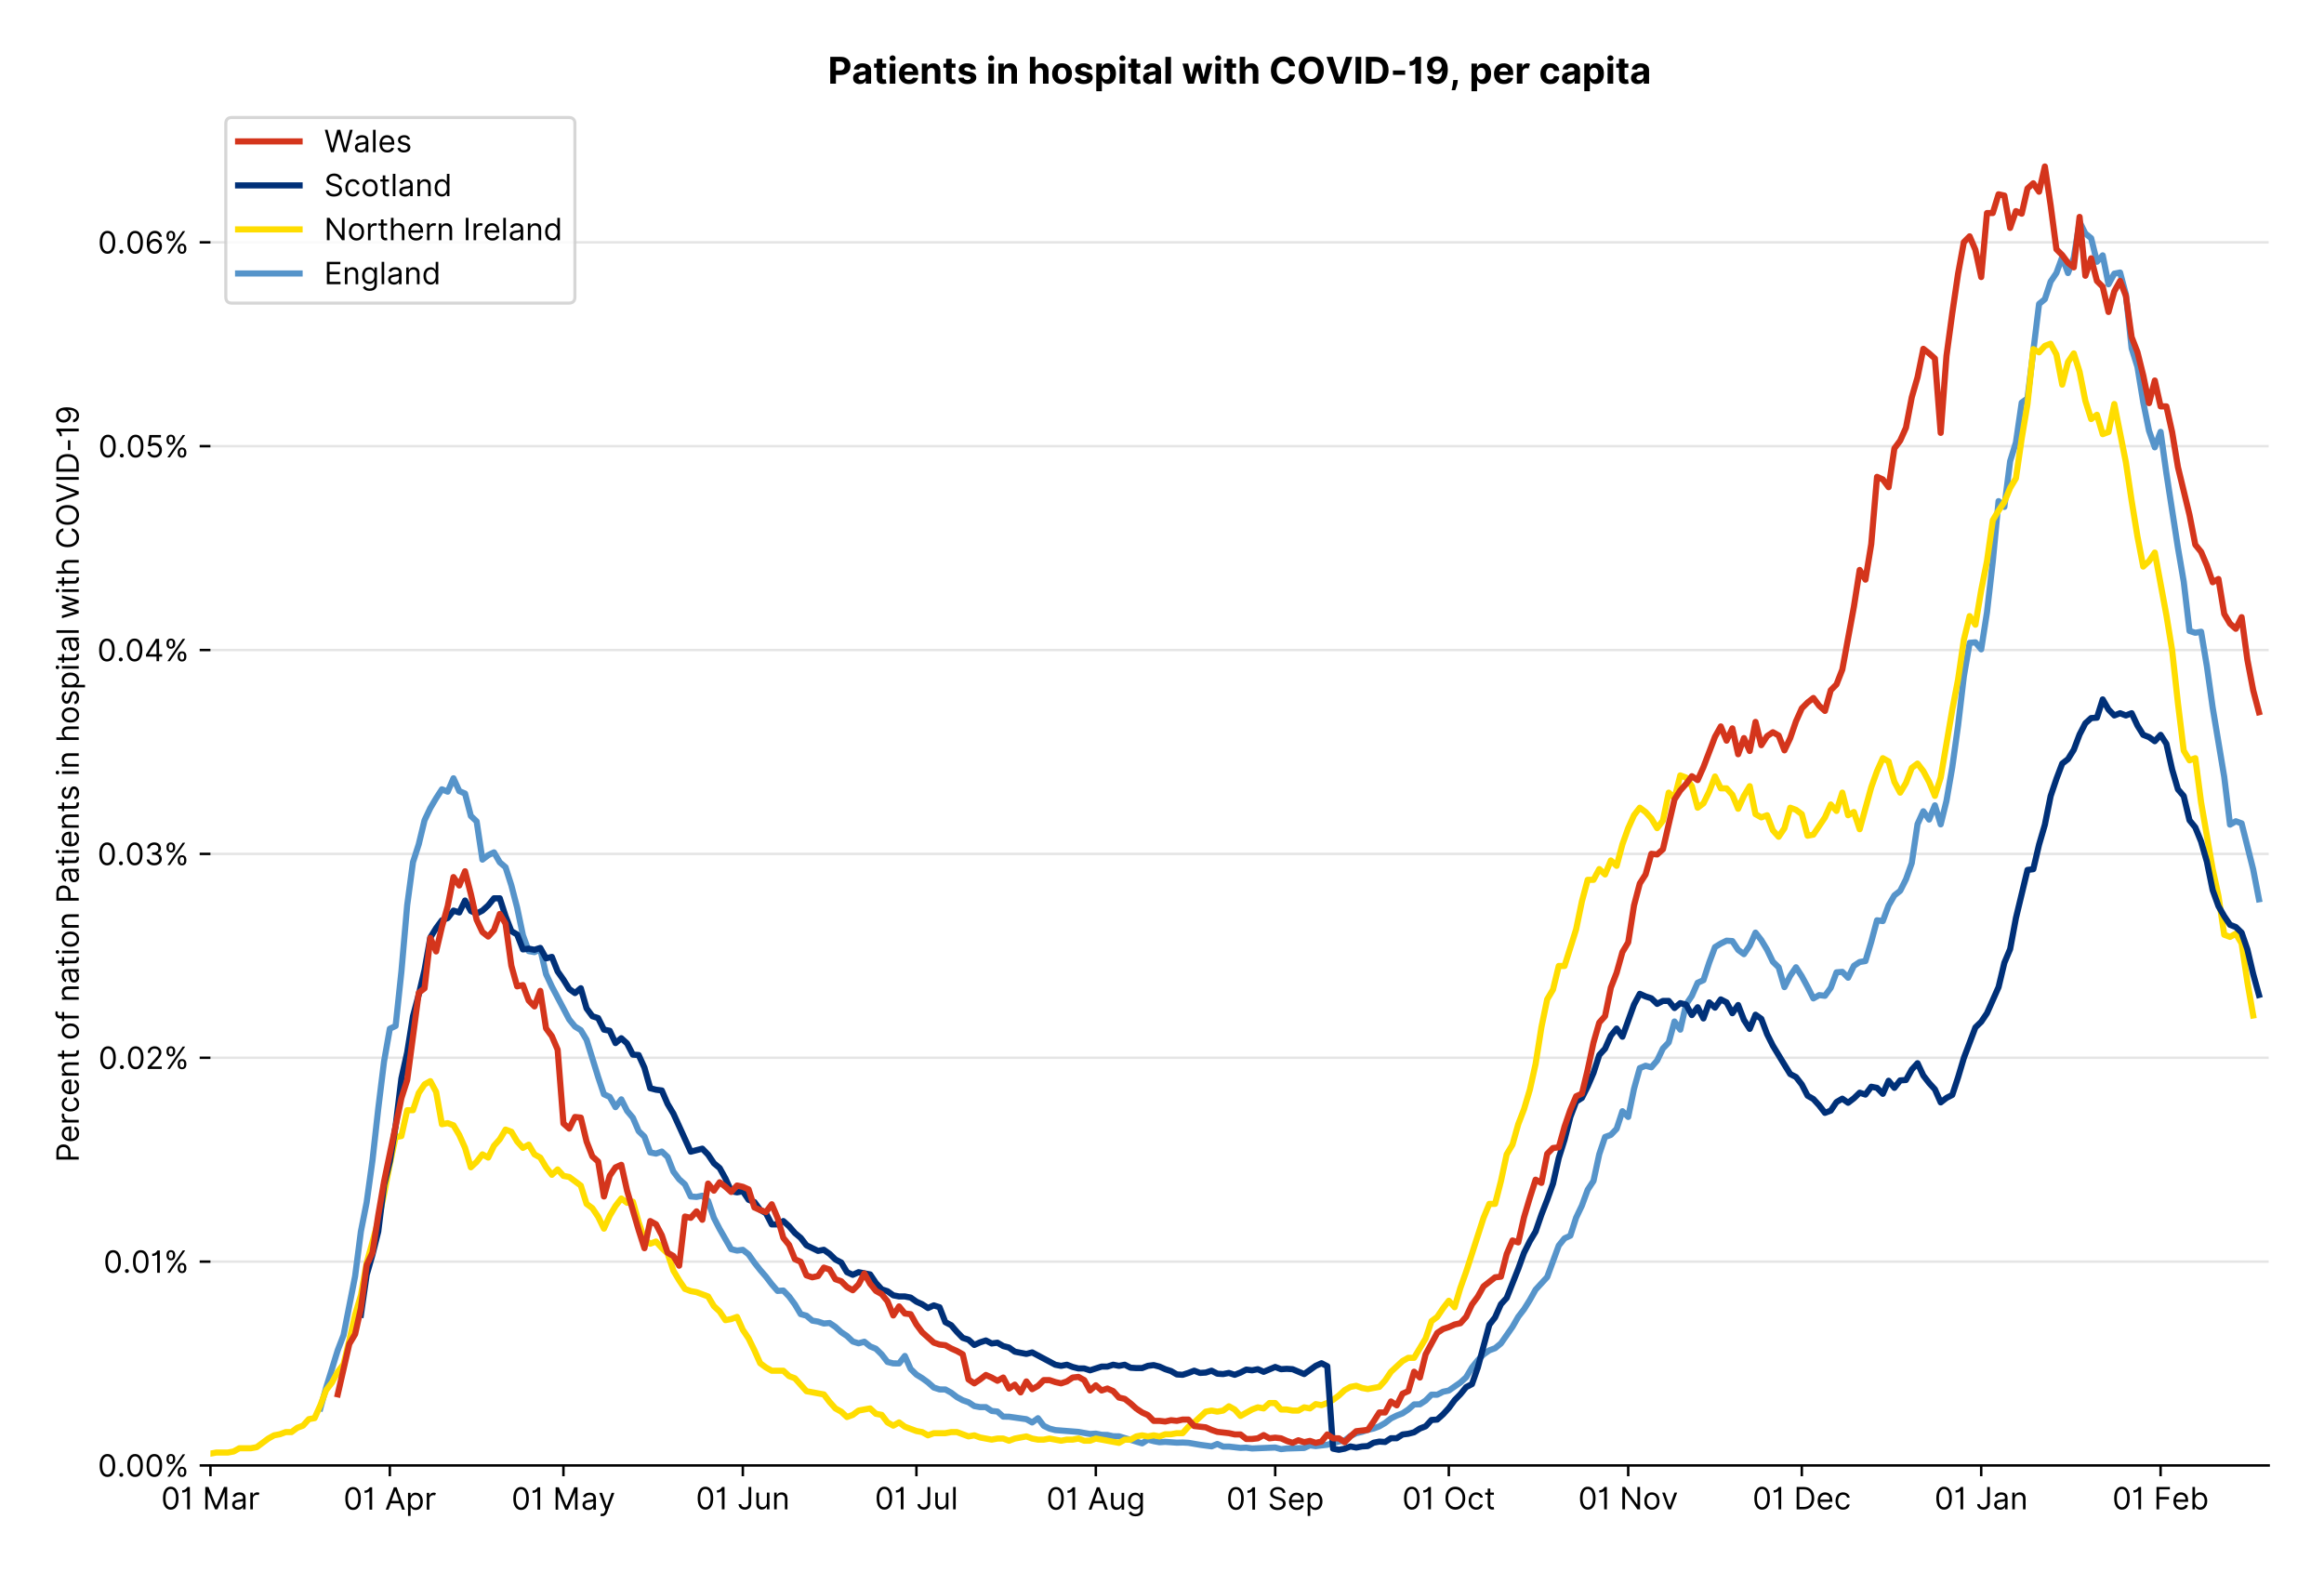 <?xml version="1.0" encoding="utf-8" standalone="no"?>
<!DOCTYPE svg PUBLIC "-//W3C//DTD SVG 1.1//EN"
  "http://www.w3.org/Graphics/SVG/1.1/DTD/svg11.dtd">
<!-- Created with matplotlib (https://matplotlib.org/) -->
<svg version="1.1" viewBox="0 0 756.061 511.276" xmlns="http://www.w3.org/2000/svg" xmlns:xlink="http://www.w3.org/1999/xlink">
 <defs>
  <style type="text/css">*{stroke-linecap:butt;stroke-linejoin:round;}</style>
 </defs>
 <g id="figure_1">
  <g id="patch_1">
   <path d="M 0 511.276 
L 756.061 511.276 
L 756.061 0 
L 0 0 
z
" style="fill:#ffffff;"/>
  </g>
  <g id="axes_1">
   <g id="patch_2">
    <path d="M 68.461 476.745 
L 738.061 476.745 
L 738.061 33.225 
L 68.461 33.225 
z
" style="fill:#ffffff;"/>
   </g>
   <g id="matplotlib.axis_1">
    <g id="xtick_1">
     <g id="line2d_1">
      <defs>
       <path d="M 0 0 
L 0 3.5 
" id="m51a7fc906d" style="stroke:#000000;stroke-width:0.8;"/>
      </defs>
      <g>
       <use style="stroke:#000000;stroke-width:0.8;" x="68.461" xlink:href="#m51a7fc906d" y="476.745"/>
      </g>
     </g>
     <g id="text_1">
      <!-- 01 Mar -->
      <g transform="translate(52.424 491.018)scale(0.1 -0.1)">
       <defs>
        <path d="M 31.25 -1 
Q 19.219 -1 12.594 8.766 
Q 5.969 18.531 5.969 36.359 
Q 5.969 54.047 12.641 63.875 
Q 19.312 73.719 31.25 73.719 
Q 43.188 73.719 49.859 63.875 
Q 56.531 54.047 56.531 36.359 
Q 56.531 18.531 49.906 8.766 
Q 43.297 -1 31.25 -1 
z
M 31.25 6.812 
Q 39.203 6.812 43.609 14.484 
Q 48.016 22.156 48.016 36.359 
Q 48.016 50.531 43.578 58.281 
Q 39.141 66.047 31.25 66.047 
Q 23.375 66.047 18.922 58.281 
Q 14.484 50.531 14.484 36.359 
Q 14.484 22.156 18.906 14.484 
Q 23.328 6.812 31.25 6.812 
z
" id="Inter-Regular-48"/>
        <path d="M 30.828 72.734 
L 30.828 0 
L 22.016 0 
L 22.016 59.938 
L 21.453 59.938 
Q 20.953 58.953 18.891 57.688 
Q 16.828 56.422 13.562 55.484 
Q 10.297 54.547 6.109 54.547 
L 6.109 61.938 
Q 10.328 61.938 13.422 63.453 
Q 16.516 64.984 18.594 67.047 
Q 20.672 69.109 21.75 70.766 
Q 22.828 72.438 23.016 72.734 
z
" id="Inter-Regular-49"/>
        <path id="Inter-Regular-32"/>
        <path d="M 8.812 72.734 
L 19.312 72.734 
L 44.031 12.359 
L 44.891 12.359 
L 69.609 72.734 
L 80.109 72.734 
L 80.109 0 
L 71.875 0 
L 71.875 55.25 
L 71.172 55.25 
L 48.438 0 
L 40.484 0 
L 17.75 55.25 
L 17.047 55.25 
L 17.047 0 
L 8.812 0 
z
" id="Inter-Regular-77"/>
        <path d="M 23.719 -1.281 
Q 18.531 -1.281 14.312 0.688 
Q 10.094 2.656 7.594 6.406 
Q 5.109 10.156 5.109 15.484 
Q 5.109 20.172 6.953 23.094 
Q 8.812 26.031 11.891 27.703 
Q 14.984 29.375 18.734 30.203 
Q 22.484 31.031 26.281 31.531 
Q 31.25 32.172 34.359 32.5 
Q 37.469 32.844 38.906 33.656 
Q 40.344 34.484 40.344 36.5 
L 40.344 36.797 
Q 40.344 42.047 37.484 44.953 
Q 34.625 47.875 28.844 47.875 
Q 22.828 47.875 19.422 45.234 
Q 16.016 42.609 14.625 39.625 
L 6.672 42.469 
Q 8.812 47.438 12.375 50.219 
Q 15.953 53.016 20.188 54.125 
Q 24.438 55.25 28.547 55.25 
Q 31.188 55.25 34.609 54.625 
Q 38.031 54.016 41.25 52.094 
Q 44.469 50.172 46.594 46.297 
Q 48.719 42.438 48.719 35.938 
L 48.719 0 
L 40.344 0 
L 40.344 7.391 
L 39.922 7.391 
Q 39.062 5.609 37.078 3.578 
Q 35.094 1.562 31.781 0.141 
Q 28.484 -1.281 23.719 -1.281 
z
M 25 6.25 
Q 29.969 6.25 33.391 8.203 
Q 36.828 10.156 38.578 13.234 
Q 40.344 16.328 40.344 19.75 
L 40.344 27.422 
Q 39.812 26.781 38.016 26.266 
Q 36.219 25.75 33.891 25.375 
Q 31.578 25 29.391 24.734 
Q 27.203 24.469 25.859 24.297 
Q 22.594 23.859 19.766 22.922 
Q 16.938 21.984 15.219 20.109 
Q 13.5 18.25 13.5 15.062 
Q 13.5 10.688 16.75 8.469 
Q 20 6.25 25 6.25 
z
" id="Inter-Regular-97"/>
        <path d="M 7.672 0 
L 7.672 54.547 
L 15.766 54.547 
L 15.766 46.312 
L 16.344 46.312 
Q 17.797 50.359 21.703 52.875 
Q 25.609 55.391 30.547 55.391 
Q 32.812 55.391 34.516 54.859 
Q 36.219 54.328 37.5 53.406 
L 34.656 46.312 
Q 33.766 46.766 32.578 47.031 
Q 31.391 47.297 29.828 47.297 
Q 23.859 47.297 19.953 43.656 
Q 16.047 40.016 16.047 34.516 
L 16.047 0 
z
" id="Inter-Regular-114"/>
       </defs>
       <use xlink:href="#Inter-Regular-48"/>
       <use x="62.5" xlink:href="#Inter-Regular-49"/>
       <use x="106.676" xlink:href="#Inter-Regular-32"/>
       <use x="134.801" xlink:href="#Inter-Regular-77"/>
       <use x="225.994" xlink:href="#Inter-Regular-97"/>
       <use x="282.386" xlink:href="#Inter-Regular-114"/>
      </g>
     </g>
    </g>
    <g id="xtick_2">
     <g id="line2d_2">
      <g>
       <use style="stroke:#000000;stroke-width:0.8;" x="126.822" xlink:href="#m51a7fc906d" y="476.745"/>
      </g>
     </g>
     <g id="text_2">
      <!-- 01 Apr -->
      <g transform="translate(111.737 491.117)scale(0.1 -0.1)">
       <defs>
        <path d="M 11.797 0 
L 2.562 0 
L 29.266 72.734 
L 38.359 72.734 
L 65.062 0 
L 55.828 0 
L 48.516 20.594 
L 19.109 20.594 
z
M 21.875 28.406 
L 45.734 28.406 
L 34.094 61.219 
L 33.531 61.219 
z
" id="Inter-Regular-65"/>
        <path d="M 7.672 -20.453 
L 7.672 54.547 
L 15.766 54.547 
L 15.766 45.875 
L 16.766 45.875 
Q 17.688 47.297 19.328 49.516 
Q 20.984 51.734 24.094 53.484 
Q 27.203 55.25 32.531 55.25 
Q 39.422 55.25 44.672 51.797 
Q 49.938 48.359 52.875 42.031 
Q 55.828 35.719 55.828 27.125 
Q 55.828 18.469 52.875 12.125 
Q 49.938 5.781 44.703 2.312 
Q 39.484 -1.141 32.672 -1.141 
Q 27.422 -1.141 24.25 0.609 
Q 21.094 2.375 19.391 4.625 
Q 17.688 6.891 16.766 8.375 
L 16.047 8.375 
L 16.047 -20.453 
z
M 15.906 27.266 
Q 15.906 18 19.938 12.188 
Q 23.969 6.391 31.531 6.391 
Q 36.797 6.391 40.328 9.172 
Q 43.859 11.969 45.641 16.703 
Q 47.438 21.453 47.438 27.266 
Q 47.438 33.031 45.672 37.656 
Q 43.922 42.297 40.391 45.016 
Q 36.859 47.734 31.531 47.734 
Q 23.859 47.734 19.875 42.078 
Q 15.906 36.438 15.906 27.266 
z
" id="Inter-Regular-112"/>
       </defs>
       <use xlink:href="#Inter-Regular-48"/>
       <use x="62.5" xlink:href="#Inter-Regular-49"/>
       <use x="106.676" xlink:href="#Inter-Regular-32"/>
       <use x="134.801" xlink:href="#Inter-Regular-65"/>
       <use x="202.415" xlink:href="#Inter-Regular-112"/>
       <use x="263.352" xlink:href="#Inter-Regular-114"/>
      </g>
     </g>
    </g>
    <g id="xtick_3">
     <g id="line2d_3">
      <g>
       <use style="stroke:#000000;stroke-width:0.8;" x="183.3" xlink:href="#m51a7fc906d" y="476.745"/>
      </g>
     </g>
     <g id="text_3">
      <!-- 01 May -->
      <g transform="translate(166.397 491.117)scale(0.1 -0.1)">
       <defs>
        <path d="M 12.781 -21.172 
Q 10.656 -21.172 8.984 -20.828 
Q 7.312 -20.484 6.672 -20.172 
L 8.812 -12.781 
Q 13.391 -13.953 16.453 -12.719 
Q 19.531 -11.5 21.734 -5.391 
L 23.578 -0.281 
L 3.406 54.547 
L 12.5 54.547 
L 27.562 11.078 
L 28.125 11.078 
L 43.188 54.547 
L 52.281 54.547 
L 28.844 -8.812 
Q 24.219 -21.172 12.781 -21.172 
z
" id="Inter-Regular-121"/>
       </defs>
       <use xlink:href="#Inter-Regular-48"/>
       <use x="62.5" xlink:href="#Inter-Regular-49"/>
       <use x="106.676" xlink:href="#Inter-Regular-32"/>
       <use x="134.801" xlink:href="#Inter-Regular-77"/>
       <use x="225.994" xlink:href="#Inter-Regular-97"/>
       <use x="282.386" xlink:href="#Inter-Regular-121"/>
      </g>
     </g>
    </g>
    <g id="xtick_4">
     <g id="line2d_4">
      <g>
       <use style="stroke:#000000;stroke-width:0.8;" x="241.661" xlink:href="#m51a7fc906d" y="476.745"/>
      </g>
     </g>
     <g id="text_4">
      <!-- 01 Jun -->
      <g transform="translate(226.376 491.018)scale(0.1 -0.1)">
       <defs>
        <path d="M 36.656 72.734 
L 45.453 72.734 
L 45.453 20.734 
Q 45.453 10.266 39.828 4.625 
Q 34.203 -1 24.719 -1 
Q 18.75 -1 14.094 1.188 
Q 9.453 3.375 6.781 7.422 
Q 4.125 11.469 4.125 17.047 
L 12.781 17.047 
Q 12.781 12.422 16.156 9.609 
Q 19.531 6.812 24.719 6.812 
Q 30.438 6.812 33.547 10.375 
Q 36.656 13.953 36.656 20.734 
z
" id="Inter-Regular-74"/>
        <path d="M 42.047 22.297 
L 42.047 54.547 
L 50.422 54.547 
L 50.422 0 
L 42.047 0 
L 42.047 9.234 
L 41.484 9.234 
Q 39.562 5.078 35.516 2.188 
Q 31.469 -0.703 25.281 -0.703 
Q 17.609 -0.703 12.641 4.375 
Q 7.672 9.453 7.672 19.891 
L 7.672 54.547 
L 16.047 54.547 
L 16.047 20.453 
Q 16.047 14.484 19.406 10.938 
Q 22.766 7.391 27.984 7.391 
Q 31.109 7.391 34.359 8.984 
Q 37.609 10.578 39.828 13.875 
Q 42.047 17.188 42.047 22.297 
z
" id="Inter-Regular-117"/>
        <path d="M 16.047 32.812 
L 16.047 0 
L 7.672 0 
L 7.672 54.547 
L 15.766 54.547 
L 15.766 46.016 
L 16.484 46.016 
Q 18.391 50.172 22.297 52.703 
Q 26.203 55.25 32.391 55.25 
Q 40.656 55.25 45.75 50.172 
Q 50.859 45.094 50.859 34.656 
L 50.859 0 
L 42.469 0 
L 42.469 34.094 
Q 42.469 40.516 39.125 44.125 
Q 35.797 47.734 29.969 47.734 
Q 23.969 47.734 20 43.844 
Q 16.047 39.953 16.047 32.812 
z
" id="Inter-Regular-110"/>
       </defs>
       <use xlink:href="#Inter-Regular-48"/>
       <use x="62.5" xlink:href="#Inter-Regular-49"/>
       <use x="106.676" xlink:href="#Inter-Regular-32"/>
       <use x="134.801" xlink:href="#Inter-Regular-74"/>
       <use x="189.063" xlink:href="#Inter-Regular-117"/>
       <use x="247.159" xlink:href="#Inter-Regular-110"/>
      </g>
     </g>
    </g>
    <g id="xtick_5">
     <g id="line2d_5">
      <g>
       <use style="stroke:#000000;stroke-width:0.8;" x="298.139" xlink:href="#m51a7fc906d" y="476.745"/>
      </g>
     </g>
     <g id="text_5">
      <!-- 01 Jul -->
      <g transform="translate(284.595 491.018)scale(0.1 -0.1)">
       <defs>
        <path d="M 16.047 72.734 
L 16.047 0 
L 7.672 0 
L 7.672 72.734 
z
" id="Inter-Regular-108"/>
       </defs>
       <use xlink:href="#Inter-Regular-48"/>
       <use x="62.5" xlink:href="#Inter-Regular-49"/>
       <use x="106.676" xlink:href="#Inter-Regular-32"/>
       <use x="134.801" xlink:href="#Inter-Regular-74"/>
       <use x="189.063" xlink:href="#Inter-Regular-117"/>
       <use x="247.159" xlink:href="#Inter-Regular-108"/>
      </g>
     </g>
    </g>
    <g id="xtick_6">
     <g id="line2d_6">
      <g>
       <use style="stroke:#000000;stroke-width:0.8;" x="356.5" xlink:href="#m51a7fc906d" y="476.745"/>
      </g>
     </g>
     <g id="text_6">
      <!-- 01 Aug -->
      <g transform="translate(340.428 491.117)scale(0.1 -0.1)">
       <defs>
        <path d="M 29.688 -21.594 
Q 20.562 -21.594 15.25 -18.266 
Q 9.938 -14.953 7.391 -10.656 
L 14.062 -5.969 
Q 15.203 -7.453 16.938 -9.391 
Q 18.688 -11.328 21.719 -12.766 
Q 24.75 -14.203 29.688 -14.203 
Q 36.297 -14.203 40.594 -11 
Q 44.891 -7.812 44.891 -1 
L 44.891 10.078 
L 44.172 10.078 
Q 43.25 8.594 41.562 6.406 
Q 39.875 4.219 36.734 2.531 
Q 33.594 0.859 28.266 0.859 
Q 21.656 0.859 16.422 3.984 
Q 11.188 7.109 8.141 13.062 
Q 5.109 19.031 5.109 27.562 
Q 5.109 35.938 8.062 42.172 
Q 11.016 48.406 16.266 51.828 
Q 21.516 55.25 28.406 55.25 
Q 33.734 55.25 36.875 53.484 
Q 40.016 51.734 41.703 49.516 
Q 43.391 47.297 44.312 45.875 
L 45.172 45.875 
L 45.172 54.547 
L 53.266 54.547 
L 53.266 -1.562 
Q 53.266 -8.594 50.078 -13.016 
Q 46.906 -17.438 41.562 -19.516 
Q 36.219 -21.594 29.688 -21.594 
z
M 29.406 8.375 
Q 36.969 8.375 41 13.5 
Q 45.031 18.641 45.031 27.703 
Q 45.031 36.547 41.047 42.141 
Q 37.078 47.734 29.406 47.734 
Q 24.078 47.734 20.547 45.031 
Q 17.016 42.328 15.25 37.781 
Q 13.5 33.234 13.5 27.703 
Q 13.5 19.172 17.5 13.766 
Q 21.516 8.375 29.406 8.375 
z
" id="Inter-Regular-103"/>
       </defs>
       <use xlink:href="#Inter-Regular-48"/>
       <use x="62.5" xlink:href="#Inter-Regular-49"/>
       <use x="106.676" xlink:href="#Inter-Regular-32"/>
       <use x="134.801" xlink:href="#Inter-Regular-65"/>
       <use x="202.415" xlink:href="#Inter-Regular-117"/>
       <use x="260.511" xlink:href="#Inter-Regular-103"/>
      </g>
     </g>
    </g>
    <g id="xtick_7">
     <g id="line2d_7">
      <g>
       <use style="stroke:#000000;stroke-width:0.8;" x="414.86" xlink:href="#m51a7fc906d" y="476.745"/>
      </g>
     </g>
     <g id="text_7">
      <!-- 01 Sep -->
      <g transform="translate(398.973 491.117)scale(0.1 -0.1)">
       <defs>
        <path d="M 48.578 54.547 
Q 47.938 59.938 43.391 62.922 
Q 38.844 65.906 32.25 65.906 
Q 25 65.906 20.594 62.484 
Q 16.188 59.062 16.188 53.828 
Q 16.188 49.922 18.578 47.531 
Q 20.984 45.141 24.266 43.797 
Q 27.562 42.469 30.25 41.766 
L 37.641 39.766 
Q 40.484 39.031 43.984 37.719 
Q 47.484 36.406 50.688 34.141 
Q 53.906 31.891 56 28.375 
Q 58.094 24.859 58.094 19.75 
Q 58.094 13.844 55.016 9.078 
Q 51.953 4.328 46.078 1.516 
Q 40.203 -1.281 31.812 -1.281 
Q 20.094 -1.281 13.203 4.25 
Q 6.328 9.797 5.688 18.75 
L 14.781 18.75 
Q 15.125 14.625 17.562 11.938 
Q 20 9.266 23.734 7.969 
Q 27.484 6.672 31.812 6.672 
Q 36.859 6.672 40.875 8.328 
Q 44.891 9.984 47.234 12.938 
Q 49.578 15.906 49.578 19.891 
Q 49.578 23.516 47.547 25.781 
Q 45.531 28.047 42.219 29.469 
Q 38.922 30.891 35.094 31.953 
L 26.141 34.516 
Q 17.609 36.969 12.641 41.516 
Q 7.672 46.062 7.672 53.406 
Q 7.672 59.516 10.984 64.078 
Q 14.312 68.641 19.938 71.172 
Q 25.562 73.719 32.531 73.719 
Q 39.562 73.719 45.031 71.219 
Q 50.5 68.719 53.703 64.375 
Q 56.922 60.047 57.109 54.547 
z
" id="Inter-Regular-83"/>
        <path d="M 30.547 -1.141 
Q 22.656 -1.141 16.953 2.359 
Q 11.266 5.859 8.188 12.156 
Q 5.109 18.469 5.109 26.844 
Q 5.109 35.234 8.188 41.641 
Q 11.266 48.047 16.781 51.641 
Q 22.297 55.25 29.688 55.25 
Q 33.953 55.25 38.109 53.828 
Q 42.266 52.422 45.672 49.234 
Q 49.078 46.062 51.094 40.844 
Q 53.125 35.625 53.125 27.984 
L 53.125 24.438 
L 13.531 24.438 
Q 13.812 15.703 18.484 11.047 
Q 23.156 6.391 30.547 6.391 
Q 35.484 6.391 39.031 8.516 
Q 42.578 10.656 44.172 14.922 
L 52.281 12.641 
Q 50.359 6.469 44.594 2.656 
Q 38.844 -1.141 30.547 -1.141 
z
M 13.531 31.672 
L 44.609 31.672 
Q 44.609 38.594 40.547 43.156 
Q 36.5 47.734 29.688 47.734 
Q 24.891 47.734 21.375 45.484 
Q 17.859 43.25 15.828 39.578 
Q 13.812 35.906 13.531 31.672 
z
" id="Inter-Regular-101"/>
       </defs>
       <use xlink:href="#Inter-Regular-48"/>
       <use x="62.5" xlink:href="#Inter-Regular-49"/>
       <use x="106.676" xlink:href="#Inter-Regular-32"/>
       <use x="134.801" xlink:href="#Inter-Regular-83"/>
       <use x="198.58" xlink:href="#Inter-Regular-101"/>
       <use x="256.818" xlink:href="#Inter-Regular-112"/>
      </g>
     </g>
    </g>
    <g id="xtick_8">
     <g id="line2d_8">
      <g>
       <use style="stroke:#000000;stroke-width:0.8;" x="471.339" xlink:href="#m51a7fc906d" y="476.745"/>
      </g>
     </g>
     <g id="text_8">
      <!-- 01 Oct -->
      <g transform="translate(456.182 491.018)scale(0.1 -0.1)">
       <defs>
        <path d="M 70.172 36.359 
Q 70.172 24.859 66.016 16.469 
Q 61.859 8.094 54.609 3.547 
Q 47.375 -1 38.062 -1 
Q 28.766 -1 21.516 3.547 
Q 14.281 8.094 10.125 16.469 
Q 5.969 24.859 5.969 36.359 
Q 5.969 47.875 10.125 56.25 
Q 14.281 64.625 21.516 69.172 
Q 28.766 73.719 38.062 73.719 
Q 47.375 73.719 54.609 69.172 
Q 61.859 64.625 66.016 56.25 
Q 70.172 47.875 70.172 36.359 
z
M 61.656 36.359 
Q 61.656 45.812 58.5 52.312 
Q 55.359 58.812 50.016 62.141 
Q 44.672 65.484 38.062 65.484 
Q 31.469 65.484 26.125 62.141 
Q 20.781 58.812 17.625 52.312 
Q 14.484 45.812 14.484 36.359 
Q 14.484 26.922 17.625 20.422 
Q 20.781 13.922 26.125 10.578 
Q 31.469 7.25 38.062 7.25 
Q 44.672 7.25 50.016 10.578 
Q 55.359 13.922 58.5 20.422 
Q 61.656 26.922 61.656 36.359 
z
" id="Inter-Regular-79"/>
        <path d="M 29.828 -1.141 
Q 22.156 -1.141 16.609 2.484 
Q 11.078 6.109 8.094 12.469 
Q 5.109 18.828 5.109 26.984 
Q 5.109 35.297 8.188 41.672 
Q 11.266 48.047 16.781 51.641 
Q 22.297 55.25 29.688 55.25 
Q 35.438 55.25 40.047 53.125 
Q 44.672 51 47.609 47.156 
Q 50.562 43.328 51.281 38.203 
L 42.906 38.203 
Q 41.938 41.938 38.656 44.828 
Q 35.375 47.734 29.828 47.734 
Q 22.484 47.734 17.984 42.141 
Q 13.5 36.547 13.5 27.266 
Q 13.5 17.797 17.938 12.094 
Q 22.375 6.391 29.828 6.391 
Q 34.734 6.391 38.234 8.906 
Q 41.734 11.438 42.906 15.906 
L 51.281 15.906 
Q 50.562 11.078 47.781 7.219 
Q 45 3.375 40.438 1.109 
Q 35.875 -1.141 29.828 -1.141 
z
" id="Inter-Regular-99"/>
        <path d="M 31.391 54.547 
L 31.391 47.438 
L 19.75 47.438 
L 19.75 15.625 
Q 19.75 12.078 20.797 10.312 
Q 21.844 8.562 23.484 7.969 
Q 25.141 7.391 26.984 7.391 
Q 28.375 7.391 29.266 7.547 
Q 30.156 7.703 30.688 7.812 
L 32.391 0.281 
Q 31.531 -0.031 30 -0.359 
Q 28.484 -0.703 26.141 -0.703 
Q 22.594 -0.703 19.188 0.812 
Q 15.797 2.344 13.578 5.469 
Q 11.359 8.594 11.359 13.359 
L 11.359 47.438 
L 3.125 47.438 
L 3.125 54.547 
L 11.359 54.547 
L 11.359 67.609 
L 19.75 67.609 
L 19.75 54.547 
z
" id="Inter-Regular-116"/>
       </defs>
       <use xlink:href="#Inter-Regular-48"/>
       <use x="62.5" xlink:href="#Inter-Regular-49"/>
       <use x="106.676" xlink:href="#Inter-Regular-32"/>
       <use x="134.801" xlink:href="#Inter-Regular-79"/>
       <use x="210.938" xlink:href="#Inter-Regular-99"/>
       <use x="266.761" xlink:href="#Inter-Regular-116"/>
      </g>
     </g>
    </g>
    <g id="xtick_9">
     <g id="line2d_9">
      <g>
       <use style="stroke:#000000;stroke-width:0.8;" x="529.699" xlink:href="#m51a7fc906d" y="476.745"/>
      </g>
     </g>
     <g id="text_9">
      <!-- 01 Nov -->
      <g transform="translate(513.428 491.018)scale(0.1 -0.1)">
       <defs>
        <path d="M 66.484 72.734 
L 66.484 0 
L 57.953 0 
L 18.328 57.109 
L 17.609 57.109 
L 17.609 0 
L 8.812 0 
L 8.812 72.734 
L 17.328 72.734 
L 57.109 15.484 
L 57.812 15.484 
L 57.812 72.734 
z
" id="Inter-Regular-78"/>
        <path d="M 29.828 -1.141 
Q 22.438 -1.141 16.875 2.375 
Q 11.328 5.891 8.219 12.203 
Q 5.109 18.531 5.109 26.984 
Q 5.109 35.516 8.219 41.859 
Q 11.328 48.219 16.875 51.734 
Q 22.438 55.25 29.828 55.25 
Q 37.219 55.25 42.766 51.734 
Q 48.328 48.219 51.438 41.859 
Q 54.547 35.516 54.547 26.984 
Q 54.547 18.531 51.438 12.203 
Q 48.328 5.891 42.766 2.375 
Q 37.219 -1.141 29.828 -1.141 
z
M 29.828 6.391 
Q 35.438 6.391 39.062 9.266 
Q 42.688 12.141 44.422 16.828 
Q 46.172 21.516 46.172 26.984 
Q 46.172 32.453 44.422 37.172 
Q 42.688 41.906 39.062 44.812 
Q 35.438 47.734 29.828 47.734 
Q 24.219 47.734 20.594 44.812 
Q 16.969 41.906 15.234 37.172 
Q 13.5 32.453 13.5 26.984 
Q 13.5 21.516 15.234 16.828 
Q 16.969 12.141 20.594 9.266 
Q 24.219 6.391 29.828 6.391 
z
" id="Inter-Regular-111"/>
        <path d="M 52.281 54.547 
L 32.109 0 
L 23.578 0 
L 3.406 54.547 
L 12.5 54.547 
L 27.562 11.078 
L 28.125 11.078 
L 43.188 54.547 
z
" id="Inter-Regular-118"/>
       </defs>
       <use xlink:href="#Inter-Regular-48"/>
       <use x="62.5" xlink:href="#Inter-Regular-49"/>
       <use x="106.676" xlink:href="#Inter-Regular-32"/>
       <use x="134.801" xlink:href="#Inter-Regular-78"/>
       <use x="210.085" xlink:href="#Inter-Regular-111"/>
       <use x="269.744" xlink:href="#Inter-Regular-118"/>
      </g>
     </g>
    </g>
    <g id="xtick_10">
     <g id="line2d_10">
      <g>
       <use style="stroke:#000000;stroke-width:0.8;" x="586.177" xlink:href="#m51a7fc906d" y="476.745"/>
      </g>
     </g>
     <g id="text_10">
      <!-- 01 Dec -->
      <g transform="translate(570.141 491.018)scale(0.1 -0.1)">
       <defs>
        <path d="M 31.25 0 
L 8.812 0 
L 8.812 72.734 
L 32.25 72.734 
Q 42.828 72.734 50.359 68.375 
Q 57.891 64.031 61.891 55.906 
Q 65.906 47.797 65.906 36.5 
Q 65.906 25.141 61.859 16.953 
Q 57.812 8.766 50.062 4.375 
Q 42.328 0 31.25 0 
z
M 17.609 7.812 
L 30.688 7.812 
Q 44.219 7.812 50.797 15.5 
Q 57.391 23.188 57.391 36.5 
Q 57.391 49.719 50.922 57.312 
Q 44.469 64.922 31.672 64.922 
L 17.609 64.922 
z
" id="Inter-Regular-68"/>
       </defs>
       <use xlink:href="#Inter-Regular-48"/>
       <use x="62.5" xlink:href="#Inter-Regular-49"/>
       <use x="106.676" xlink:href="#Inter-Regular-32"/>
       <use x="134.801" xlink:href="#Inter-Regular-68"/>
       <use x="206.676" xlink:href="#Inter-Regular-101"/>
       <use x="264.915" xlink:href="#Inter-Regular-99"/>
      </g>
     </g>
    </g>
    <g id="xtick_11">
     <g id="line2d_11">
      <g>
       <use style="stroke:#000000;stroke-width:0.8;" x="644.538" xlink:href="#m51a7fc906d" y="476.745"/>
      </g>
     </g>
     <g id="text_11">
      <!-- 01 Jan -->
      <g transform="translate(629.339 491.018)scale(0.1 -0.1)">
       <use xlink:href="#Inter-Regular-48"/>
       <use x="62.5" xlink:href="#Inter-Regular-49"/>
       <use x="106.676" xlink:href="#Inter-Regular-32"/>
       <use x="134.801" xlink:href="#Inter-Regular-74"/>
       <use x="189.063" xlink:href="#Inter-Regular-97"/>
       <use x="245.455" xlink:href="#Inter-Regular-110"/>
      </g>
     </g>
    </g>
    <g id="xtick_12">
     <g id="line2d_12">
      <g>
       <use style="stroke:#000000;stroke-width:0.8;" x="702.899" xlink:href="#m51a7fc906d" y="476.745"/>
      </g>
     </g>
     <g id="text_12">
      <!-- 01 Feb -->
      <g transform="translate(687.21 491.018)scale(0.1 -0.1)">
       <defs>
        <path d="M 8.812 0 
L 8.812 72.734 
L 52.422 72.734 
L 52.422 64.922 
L 17.609 64.922 
L 17.609 40.344 
L 49.156 40.344 
L 49.156 32.531 
L 17.609 32.531 
L 17.609 0 
z
" id="Inter-Regular-70"/>
        <path d="M 8.812 0 
L 8.812 72.734 
L 17.188 72.734 
L 17.188 45.875 
L 17.906 45.875 
Q 18.828 47.297 20.469 49.516 
Q 22.125 51.734 25.234 53.484 
Q 28.344 55.25 33.672 55.25 
Q 40.562 55.25 45.812 51.797 
Q 51.062 48.359 54.016 42.031 
Q 56.969 35.719 56.969 27.125 
Q 56.969 18.469 54.016 12.125 
Q 51.062 5.781 45.844 2.312 
Q 40.625 -1.141 33.812 -1.141 
Q 28.547 -1.141 25.391 0.609 
Q 22.234 2.375 20.531 4.625 
Q 18.828 6.891 17.906 8.375 
L 16.906 8.375 
L 16.906 0 
z
M 17.047 27.266 
Q 17.047 18 21.078 12.188 
Q 25.109 6.391 32.672 6.391 
Q 37.922 6.391 41.453 9.172 
Q 45 11.969 46.781 16.703 
Q 48.578 21.453 48.578 27.266 
Q 48.578 33.031 46.812 37.656 
Q 45.062 42.297 41.531 45.016 
Q 38 47.734 32.672 47.734 
Q 25 47.734 21.016 42.078 
Q 17.047 36.438 17.047 27.266 
z
" id="Inter-Regular-98"/>
       </defs>
       <use xlink:href="#Inter-Regular-48"/>
       <use x="62.5" xlink:href="#Inter-Regular-49"/>
       <use x="106.676" xlink:href="#Inter-Regular-32"/>
       <use x="134.801" xlink:href="#Inter-Regular-70"/>
       <use x="193.466" xlink:href="#Inter-Regular-101"/>
       <use x="251.705" xlink:href="#Inter-Regular-98"/>
      </g>
     </g>
    </g>
   </g>
   <g id="matplotlib.axis_2">
    <g id="ytick_1">
     <g id="line2d_13">
      <path clip-path="url(#pbd15ba185f)" d="M 68.461 476.745 
L 738.061 476.745 
" style="fill:none;stroke:#e5e5e5;stroke-linecap:square;stroke-width:0.8;"/>
     </g>
     <g id="line2d_14">
      <defs>
       <path d="M 0 0 
L -3.5 0 
" id="m10b15ff551" style="stroke:#000000;stroke-width:0.8;"/>
      </defs>
      <g>
       <use style="stroke:#000000;stroke-width:0.8;" x="68.461" xlink:href="#m10b15ff551" y="476.745"/>
      </g>
     </g>
     <g id="text_13">
      <!-- 0.00% -->
      <g transform="translate(31.83 480.382)scale(0.1 -0.1)">
       <defs>
        <path d="M 13.781 -0.562 
Q 11.156 -0.562 9.266 1.312 
Q 7.391 3.203 7.391 5.828 
Q 7.391 8.453 9.266 10.328 
Q 11.156 12.219 13.781 12.219 
Q 16.406 12.219 18.281 10.328 
Q 20.172 8.453 20.172 5.828 
Q 20.172 3.203 18.281 1.312 
Q 16.406 -0.562 13.781 -0.562 
z
" id="Inter-Regular-46"/>
        <path d="M 44.609 13.641 
L 44.609 17.469 
Q 44.609 21.453 46.25 24.766 
Q 47.906 28.094 51.078 30.094 
Q 54.266 32.109 58.812 32.109 
Q 63.422 32.109 66.547 30.094 
Q 69.672 28.094 71.266 24.766 
Q 72.875 21.453 72.875 17.469 
L 72.875 13.641 
Q 72.875 9.656 71.25 6.328 
Q 69.641 3.016 66.5 1 
Q 63.359 -1 58.812 -1 
Q 54.188 -1 51.031 1 
Q 47.875 3.016 46.234 6.328 
Q 44.609 9.656 44.609 13.641 
z
M 8.375 55.25 
L 8.375 59.094 
Q 8.375 63.062 10.031 66.375 
Q 11.688 69.703 14.859 71.703 
Q 18.047 73.719 22.594 73.719 
Q 27.203 73.719 30.328 71.703 
Q 33.453 69.703 35.047 66.375 
Q 36.656 63.062 36.656 59.094 
L 36.656 55.25 
Q 36.656 51.281 35.031 47.953 
Q 33.422 44.641 30.266 42.625 
Q 27.125 40.625 22.594 40.625 
Q 17.969 40.625 14.812 42.625 
Q 11.656 44.641 10.016 47.953 
Q 8.375 51.281 8.375 55.25 
z
M 11.078 0 
L 61.078 72.734 
L 69.172 72.734 
L 19.172 0 
z
M 51.844 17.469 
L 51.844 13.641 
Q 51.844 10.328 53.406 7.719 
Q 54.969 5.109 58.812 5.109 
Q 62.531 5.109 64.078 7.719 
Q 65.625 10.328 65.625 13.641 
L 65.625 17.469 
Q 65.625 20.781 64.125 23.391 
Q 62.641 26 58.812 26 
Q 55.078 26 53.453 23.391 
Q 51.844 20.781 51.844 17.469 
z
M 15.625 59.094 
L 15.625 55.25 
Q 15.625 51.953 17.188 49.344 
Q 18.75 46.734 22.594 46.734 
Q 26.312 46.734 27.859 49.344 
Q 29.406 51.953 29.406 55.25 
L 29.406 59.094 
Q 29.406 62.391 27.906 65 
Q 26.422 67.609 22.594 67.609 
Q 18.859 67.609 17.234 65 
Q 15.625 62.391 15.625 59.094 
z
" id="Inter-Regular-37"/>
       </defs>
       <use xlink:href="#Inter-Regular-48"/>
       <use x="62.5" xlink:href="#Inter-Regular-46"/>
       <use x="90.057" xlink:href="#Inter-Regular-48"/>
       <use x="152.557" xlink:href="#Inter-Regular-48"/>
       <use x="215.057" xlink:href="#Inter-Regular-37"/>
      </g>
     </g>
    </g>
    <g id="ytick_2">
     <g id="line2d_15">
      <path clip-path="url(#pbd15ba185f)" d="M 68.461 410.426 
L 738.061 410.426 
" style="fill:none;stroke:#e5e5e5;stroke-linecap:square;stroke-width:0.8;"/>
     </g>
     <g id="line2d_16">
      <g>
       <use style="stroke:#000000;stroke-width:0.8;" x="68.461" xlink:href="#m10b15ff551" y="410.426"/>
      </g>
     </g>
     <g id="text_14">
      <!-- 0.01% -->
      <g transform="translate(33.663 414.062)scale(0.1 -0.1)">
       <use xlink:href="#Inter-Regular-48"/>
       <use x="62.5" xlink:href="#Inter-Regular-46"/>
       <use x="90.057" xlink:href="#Inter-Regular-48"/>
       <use x="152.557" xlink:href="#Inter-Regular-49"/>
       <use x="196.733" xlink:href="#Inter-Regular-37"/>
      </g>
     </g>
    </g>
    <g id="ytick_3">
     <g id="line2d_17">
      <path clip-path="url(#pbd15ba185f)" d="M 68.461 344.106 
L 738.061 344.106 
" style="fill:none;stroke:#e5e5e5;stroke-linecap:square;stroke-width:0.8;"/>
     </g>
     <g id="line2d_18">
      <g>
       <use style="stroke:#000000;stroke-width:0.8;" x="68.461" xlink:href="#m10b15ff551" y="344.106"/>
      </g>
     </g>
     <g id="text_15">
      <!-- 0.02% -->
      <g transform="translate(32.028 347.743)scale(0.1 -0.1)">
       <defs>
        <path d="M 7.531 0 
L 7.531 6.391 
L 31.531 32.672 
Q 35.766 37.281 38.5 40.703 
Q 41.234 44.141 42.562 47.172 
Q 43.891 50.219 43.891 53.547 
Q 43.891 59.297 39.891 62.672 
Q 35.906 66.047 29.969 66.047 
Q 23.656 66.047 19.922 62.266 
Q 16.188 58.484 16.188 52.266 
L 7.812 52.266 
Q 7.812 58.672 10.75 63.5 
Q 13.703 68.328 18.797 71.016 
Q 23.906 73.719 30.25 73.719 
Q 36.656 73.719 41.578 71.016 
Q 46.516 68.328 49.312 63.734 
Q 52.125 59.156 52.125 53.547 
Q 52.125 49.531 50.688 45.719 
Q 49.25 41.906 45.719 37.234 
Q 42.188 32.562 35.938 25.859 
L 19.609 8.375 
L 19.609 7.812 
L 53.406 7.812 
L 53.406 0 
z
" id="Inter-Regular-50"/>
       </defs>
       <use xlink:href="#Inter-Regular-48"/>
       <use x="62.5" xlink:href="#Inter-Regular-46"/>
       <use x="90.057" xlink:href="#Inter-Regular-48"/>
       <use x="152.557" xlink:href="#Inter-Regular-50"/>
       <use x="213.068" xlink:href="#Inter-Regular-37"/>
      </g>
     </g>
    </g>
    <g id="ytick_4">
     <g id="line2d_19">
      <path clip-path="url(#pbd15ba185f)" d="M 68.461 277.787 
L 738.061 277.787 
" style="fill:none;stroke:#e5e5e5;stroke-linecap:square;stroke-width:0.8;"/>
     </g>
     <g id="line2d_20">
      <g>
       <use style="stroke:#000000;stroke-width:0.8;" x="68.461" xlink:href="#m10b15ff551" y="277.787"/>
      </g>
     </g>
     <g id="text_16">
      <!-- 0.03% -->
      <g transform="translate(31.716 281.424)scale(0.1 -0.1)">
       <defs>
        <path d="M 32.109 -1 
Q 25.078 -1 19.578 1.406 
Q 14.094 3.828 10.875 8.141 
Q 7.672 12.469 7.391 18.188 
L 16.344 18.188 
Q 16.734 12.922 21.188 9.859 
Q 25.641 6.812 31.969 6.812 
Q 38.953 6.812 43.484 10.375 
Q 48.016 13.953 48.016 19.75 
Q 48.016 25.781 43.547 29.578 
Q 39.094 33.375 30.828 33.375 
L 25 33.375 
L 25 41.188 
L 30.828 41.188 
Q 37.281 41.188 41.359 44.625 
Q 45.453 48.078 45.453 53.828 
Q 45.453 59.344 41.859 62.688 
Q 38.281 66.047 32.25 66.047 
Q 28.484 66.047 25.156 64.672 
Q 21.844 63.312 19.75 60.734 
Q 17.656 58.172 17.469 54.547 
L 8.953 54.547 
Q 9.156 60.266 12.391 64.578 
Q 15.625 68.891 20.859 71.297 
Q 26.109 73.719 32.391 73.719 
Q 39.141 73.719 43.969 71 
Q 48.797 68.281 51.391 63.844 
Q 53.984 59.406 53.984 54.266 
Q 53.984 48.125 50.766 43.781 
Q 47.547 39.453 42.047 37.781 
L 42.047 37.219 
Q 48.938 36.078 52.797 31.375 
Q 56.672 26.672 56.672 19.75 
Q 56.672 13.812 53.453 9.109 
Q 50.25 4.406 44.703 1.703 
Q 39.172 -1 32.109 -1 
z
" id="Inter-Regular-51"/>
       </defs>
       <use xlink:href="#Inter-Regular-48"/>
       <use x="62.5" xlink:href="#Inter-Regular-46"/>
       <use x="90.057" xlink:href="#Inter-Regular-48"/>
       <use x="152.557" xlink:href="#Inter-Regular-51"/>
       <use x="216.193" xlink:href="#Inter-Regular-37"/>
      </g>
     </g>
    </g>
    <g id="ytick_5">
     <g id="line2d_21">
      <path clip-path="url(#pbd15ba185f)" d="M 68.461 211.468 
L 738.061 211.468 
" style="fill:none;stroke:#e5e5e5;stroke-linecap:square;stroke-width:0.8;"/>
     </g>
     <g id="line2d_22">
      <g>
       <use style="stroke:#000000;stroke-width:0.8;" x="68.461" xlink:href="#m10b15ff551" y="211.468"/>
      </g>
     </g>
     <g id="text_17">
      <!-- 0.04% -->
      <g transform="translate(31.659 215.105)scale(0.1 -0.1)">
       <defs>
        <path d="M 5.828 14.922 
L 5.828 22.156 
L 37.781 72.734 
L 48.438 72.734 
L 48.438 22.734 
L 58.375 22.734 
L 58.375 14.922 
L 48.438 14.922 
L 48.438 0 
L 40.062 0 
L 40.062 14.922 
z
M 40.062 22.734 
L 40.062 61.5 
L 39.484 61.5 
L 15.344 23.297 
L 15.344 22.734 
z
" id="Inter-Regular-52"/>
       </defs>
       <use xlink:href="#Inter-Regular-48"/>
       <use x="62.5" xlink:href="#Inter-Regular-46"/>
       <use x="90.057" xlink:href="#Inter-Regular-48"/>
       <use x="152.557" xlink:href="#Inter-Regular-52"/>
       <use x="216.761" xlink:href="#Inter-Regular-37"/>
      </g>
     </g>
    </g>
    <g id="ytick_6">
     <g id="line2d_23">
      <path clip-path="url(#pbd15ba185f)" d="M 68.461 145.149 
L 738.061 145.149 
" style="fill:none;stroke:#e5e5e5;stroke-linecap:square;stroke-width:0.8;"/>
     </g>
     <g id="line2d_24">
      <g>
       <use style="stroke:#000000;stroke-width:0.8;" x="68.461" xlink:href="#m10b15ff551" y="145.149"/>
      </g>
     </g>
     <g id="text_18">
      <!-- 0.05% -->
      <g transform="translate(32 148.785)scale(0.1 -0.1)">
       <defs>
        <path d="M 30.25 -1 
Q 24 -1 19 1.484 
Q 14 3.984 10.969 8.312 
Q 7.953 12.641 7.672 18.188 
L 16.188 18.188 
Q 16.688 13.25 20.688 10.031 
Q 24.688 6.812 30.25 6.812 
Q 34.734 6.812 38.234 8.906 
Q 41.734 11.016 43.734 14.688 
Q 45.734 18.359 45.734 23.016 
Q 45.734 27.766 43.656 31.516 
Q 41.578 35.266 37.953 37.422 
Q 34.344 39.594 29.688 39.625 
Q 26.344 39.672 22.828 38.625 
Q 19.312 37.578 17.047 35.938 
L 8.812 36.938 
L 13.219 72.734 
L 51 72.734 
L 51 64.922 
L 20.594 64.922 
L 18.047 43.469 
L 18.469 43.469 
Q 20.703 45.234 24.078 46.406 
Q 27.453 47.578 31.109 47.578 
Q 37.781 47.578 43.016 44.406 
Q 48.266 41.234 51.266 35.719 
Q 54.266 30.219 54.266 23.156 
Q 54.266 16.188 51.156 10.734 
Q 48.047 5.297 42.609 2.141 
Q 37.188 -1 30.25 -1 
z
" id="Inter-Regular-53"/>
       </defs>
       <use xlink:href="#Inter-Regular-48"/>
       <use x="62.5" xlink:href="#Inter-Regular-46"/>
       <use x="90.057" xlink:href="#Inter-Regular-48"/>
       <use x="152.557" xlink:href="#Inter-Regular-53"/>
       <use x="213.352" xlink:href="#Inter-Regular-37"/>
      </g>
     </g>
    </g>
    <g id="ytick_7">
     <g id="line2d_25">
      <path clip-path="url(#pbd15ba185f)" d="M 68.461 78.829 
L 738.061 78.829 
" style="fill:none;stroke:#e5e5e5;stroke-linecap:square;stroke-width:0.8;"/>
     </g>
     <g id="line2d_26">
      <g>
       <use style="stroke:#000000;stroke-width:0.8;" x="68.461" xlink:href="#m10b15ff551" y="78.829"/>
      </g>
     </g>
     <g id="text_19">
      <!-- 0.06% -->
      <g transform="translate(31.844 82.466)scale(0.1 -0.1)">
       <defs>
        <path d="M 31.672 -1 
Q 27.203 -0.922 22.719 0.703 
Q 18.25 2.344 14.562 6.234 
Q 10.875 10.125 8.625 16.781 
Q 6.391 23.438 6.391 33.516 
Q 6.391 52.906 13.453 63.375 
Q 20.531 73.859 32.812 73.859 
Q 41.969 73.859 48.016 68.5 
Q 54.078 63.141 55.406 54.547 
L 46.734 54.547 
Q 45.531 59.547 42.047 62.797 
Q 38.562 66.047 32.812 66.047 
Q 24.359 66.047 19.516 58.672 
Q 14.672 51.312 14.625 37.922 
L 15.203 37.922 
Q 18.188 42.438 22.828 45 
Q 27.484 47.578 33.094 47.578 
Q 39.344 47.578 44.531 44.469 
Q 49.719 41.375 52.844 35.922 
Q 55.969 30.469 55.969 23.438 
Q 55.969 16.688 52.953 11.094 
Q 49.938 5.5 44.484 2.219 
Q 39.031 -1.062 31.672 -1 
z
M 31.672 6.812 
Q 36.156 6.812 39.719 9.047 
Q 43.297 11.297 45.359 15.062 
Q 47.438 18.828 47.438 23.438 
Q 47.438 27.953 45.438 31.656 
Q 43.438 35.375 39.938 37.562 
Q 36.438 39.766 31.969 39.766 
Q 27.453 39.766 23.828 37.453 
Q 20.203 35.156 18.078 31.406 
Q 15.953 27.656 15.906 23.297 
Q 15.906 18.969 17.953 15.203 
Q 20 11.438 23.562 9.125 
Q 27.125 6.812 31.672 6.812 
z
" id="Inter-Regular-54"/>
       </defs>
       <use xlink:href="#Inter-Regular-48"/>
       <use x="62.5" xlink:href="#Inter-Regular-46"/>
       <use x="90.057" xlink:href="#Inter-Regular-48"/>
       <use x="152.557" xlink:href="#Inter-Regular-54"/>
       <use x="214.915" xlink:href="#Inter-Regular-37"/>
      </g>
     </g>
    </g>
    <g id="text_20">
     <!-- Percent of nation Patients in hospital with COVID-19 -->
     <g transform="translate(25.614 378.105)rotate(-90)scale(0.1 -0.1)">
      <defs>
       <path d="M 8.812 0 
L 8.812 72.734 
L 33.375 72.734 
Q 41.938 72.734 47.391 69.656 
Q 52.844 66.578 55.469 61.359 
Q 58.094 56.141 58.094 49.719 
Q 58.094 43.281 55.484 38.031 
Q 52.875 32.781 47.438 29.672 
Q 42.016 26.562 33.531 26.562 
L 17.609 26.562 
L 17.609 0 
z
M 17.609 34.375 
L 33.234 34.375 
Q 42.016 34.375 45.719 38.781 
Q 49.438 43.188 49.438 49.719 
Q 49.438 56.281 45.703 60.594 
Q 41.969 64.922 33.094 64.922 
L 17.609 64.922 
z
" id="Inter-Regular-80"/>
       <path d="M 31.969 54.547 
L 31.969 47.438 
L 19.75 47.438 
L 19.75 0 
L 11.359 0 
L 11.359 47.438 
L 2.562 47.438 
L 2.562 54.547 
L 11.359 54.547 
L 11.359 62.078 
Q 11.359 66.766 13.562 69.891 
Q 15.766 73.016 19.281 74.578 
Q 22.797 76.141 26.703 76.141 
Q 29.797 76.141 31.75 75.641 
Q 33.703 75.141 34.656 74.719 
L 32.25 67.469 
Q 31.609 67.688 30.484 68 
Q 29.375 68.328 27.562 68.328 
Q 23.406 68.328 21.578 66.234 
Q 19.75 64.141 19.75 60.078 
L 19.75 54.547 
z
" id="Inter-Regular-102"/>
       <path d="M 7.672 0 
L 7.672 54.547 
L 16.047 54.547 
L 16.047 0 
z
M 11.938 63.641 
Q 9.484 63.641 7.719 65.297 
Q 5.969 66.969 5.969 69.312 
Q 5.969 71.656 7.719 73.328 
Q 9.484 75 11.938 75 
Q 14.391 75 16.141 73.328 
Q 17.906 71.656 17.906 69.312 
Q 17.906 66.969 16.141 65.297 
Q 14.391 63.641 11.938 63.641 
z
" id="Inter-Regular-105"/>
       <path d="M 46.312 42.328 
L 38.781 40.203 
Q 37.672 43.047 35.078 45.531 
Q 32.5 48.016 26.984 48.016 
Q 21.984 48.016 18.656 45.719 
Q 15.344 43.438 15.344 39.922 
Q 15.344 36.797 17.609 34.984 
Q 19.891 33.172 24.719 31.953 
L 32.812 29.969 
Q 47.297 26.422 47.297 15.203 
Q 47.297 10.516 44.609 6.812 
Q 41.938 3.125 37.141 0.984 
Q 32.359 -1.141 26 -1.141 
Q 17.656 -1.141 12.188 2.484 
Q 6.719 6.109 5.25 13.062 
L 13.219 15.062 
Q 15.453 6.25 25.859 6.25 
Q 31.719 6.25 35.172 8.75 
Q 38.641 11.25 38.641 14.766 
Q 38.641 20.562 30.547 22.438 
L 21.453 24.578 
Q 13.953 26.344 10.453 30.094 
Q 6.969 33.844 6.969 39.484 
Q 6.969 44.109 9.578 47.656 
Q 12.188 51.203 16.703 53.219 
Q 21.234 55.25 26.984 55.25 
Q 35.094 55.25 39.719 51.703 
Q 44.359 48.156 46.312 42.328 
z
" id="Inter-Regular-115"/>
       <path d="M 16.047 32.812 
L 16.047 0 
L 7.672 0 
L 7.672 72.734 
L 16.047 72.734 
L 16.047 46.016 
L 16.766 46.016 
Q 18.688 50.25 22.531 52.75 
Q 26.391 55.25 32.812 55.25 
Q 41.188 55.25 46.297 50.203 
Q 51.422 45.172 51.422 34.656 
L 51.422 0 
L 43.047 0 
L 43.047 34.094 
Q 43.047 40.594 39.688 44.156 
Q 36.328 47.734 30.406 47.734 
Q 24.188 47.734 20.109 43.844 
Q 16.047 39.953 16.047 32.812 
z
" id="Inter-Regular-104"/>
       <path d="M 20.031 0 
L 3.406 54.547 
L 12.219 54.547 
L 24 12.781 
L 24.578 12.781 
L 36.219 54.547 
L 45.172 54.547 
L 56.672 12.922 
L 57.25 12.922 
L 69.031 54.547 
L 77.844 54.547 
L 61.219 0 
L 52.984 0 
L 41.047 41.906 
L 40.203 41.906 
L 28.266 0 
z
" id="Inter-Regular-119"/>
       <path d="M 67.328 50 
L 58.531 50 
Q 57.453 55.047 54.438 58.484 
Q 51.422 61.938 47.156 63.703 
Q 42.906 65.484 38.062 65.484 
Q 31.469 65.484 26.125 62.141 
Q 20.781 58.812 17.625 52.312 
Q 14.484 45.812 14.484 36.359 
Q 14.484 26.922 17.625 20.422 
Q 20.781 13.922 26.125 10.578 
Q 31.469 7.25 38.062 7.25 
Q 42.906 7.25 47.156 9.016 
Q 51.422 10.797 54.438 14.234 
Q 57.453 17.688 58.531 22.734 
L 67.328 22.734 
Q 65.984 15.266 61.828 9.953 
Q 57.672 4.656 51.531 1.828 
Q 45.391 -1 38.062 -1 
Q 28.766 -1 21.516 3.547 
Q 14.281 8.094 10.125 16.469 
Q 5.969 24.859 5.969 36.359 
Q 5.969 47.875 10.125 56.25 
Q 14.281 64.625 21.516 69.172 
Q 28.766 73.719 38.062 73.719 
Q 45.391 73.719 51.531 70.891 
Q 57.672 68.078 61.828 62.766 
Q 65.984 57.453 67.328 50 
z
" id="Inter-Regular-67"/>
       <path d="M 11.797 72.734 
L 33.375 11.5 
L 34.234 11.5 
L 55.828 72.734 
L 65.062 72.734 
L 38.359 0 
L 29.266 0 
L 2.562 72.734 
z
" id="Inter-Regular-86"/>
       <path d="M 17.609 72.734 
L 17.609 0 
L 8.812 0 
L 8.812 72.734 
z
" id="Inter-Regular-73"/>
       <path d="M 38.922 35.078 
L 38.922 27.266 
L 7.109 27.266 
L 7.109 35.078 
z
" id="Inter-Regular-45"/>
       <path d="M 30.688 73.859 
Q 35.156 73.828 39.625 72.156 
Q 44.109 70.484 47.797 66.609 
Q 51.5 62.75 53.734 56.094 
Q 55.969 49.438 55.969 39.344 
Q 55.969 19.953 48.875 9.469 
Q 41.797 -1 29.547 -1 
Q 20.391 -1 14.312 4.344 
Q 8.234 9.688 6.969 18.328 
L 15.625 18.328 
Q 16.797 13.312 20.297 10.062 
Q 23.797 6.812 29.547 6.812 
Q 37.969 6.812 42.844 14.156 
Q 47.734 21.516 47.734 34.938 
L 47.156 34.938 
Q 44.172 30.469 39.531 27.875 
Q 34.906 25.281 29.266 25.281 
Q 23.016 25.281 17.812 28.391 
Q 12.609 31.5 9.5 36.953 
Q 6.391 42.406 6.391 49.438 
Q 6.391 56.172 9.391 61.75 
Q 12.391 67.328 17.844 70.625 
Q 23.297 73.938 30.688 73.859 
z
M 30.688 66.047 
Q 26.203 66.047 22.641 63.812 
Q 19.078 61.578 17 57.812 
Q 14.922 54.047 14.922 49.438 
Q 14.922 44.891 16.922 41.172 
Q 18.922 37.469 22.422 35.281 
Q 25.922 33.094 30.406 33.094 
Q 34.875 33.094 38.516 35.406 
Q 42.156 37.719 44.297 41.469 
Q 46.453 45.234 46.453 49.578 
Q 46.453 53.906 44.406 57.672 
Q 42.359 61.438 38.797 63.734 
Q 35.234 66.047 30.688 66.047 
z
" id="Inter-Regular-57"/>
      </defs>
      <use xlink:href="#Inter-Regular-80"/>
      <use x="63.494" xlink:href="#Inter-Regular-101"/>
      <use x="121.733" xlink:href="#Inter-Regular-114"/>
      <use x="160.085" xlink:href="#Inter-Regular-99"/>
      <use x="215.909" xlink:href="#Inter-Regular-101"/>
      <use x="274.148" xlink:href="#Inter-Regular-110"/>
      <use x="332.671" xlink:href="#Inter-Regular-116"/>
      <use x="369.034" xlink:href="#Inter-Regular-32"/>
      <use x="397.159" xlink:href="#Inter-Regular-111"/>
      <use x="456.818" xlink:href="#Inter-Regular-102"/>
      <use x="492.898" xlink:href="#Inter-Regular-32"/>
      <use x="521.023" xlink:href="#Inter-Regular-110"/>
      <use x="579.546" xlink:href="#Inter-Regular-97"/>
      <use x="635.938" xlink:href="#Inter-Regular-116"/>
      <use x="672.301" xlink:href="#Inter-Regular-105"/>
      <use x="696.023" xlink:href="#Inter-Regular-111"/>
      <use x="755.682" xlink:href="#Inter-Regular-110"/>
      <use x="814.205" xlink:href="#Inter-Regular-32"/>
      <use x="842.33" xlink:href="#Inter-Regular-80"/>
      <use x="905.824" xlink:href="#Inter-Regular-97"/>
      <use x="962.216" xlink:href="#Inter-Regular-116"/>
      <use x="998.58" xlink:href="#Inter-Regular-105"/>
      <use x="1022.301" xlink:href="#Inter-Regular-101"/>
      <use x="1080.54" xlink:href="#Inter-Regular-110"/>
      <use x="1139.063" xlink:href="#Inter-Regular-116"/>
      <use x="1175.426" xlink:href="#Inter-Regular-115"/>
      <use x="1227.699" xlink:href="#Inter-Regular-32"/>
      <use x="1255.824" xlink:href="#Inter-Regular-105"/>
      <use x="1279.546" xlink:href="#Inter-Regular-110"/>
      <use x="1338.068" xlink:href="#Inter-Regular-32"/>
      <use x="1366.193" xlink:href="#Inter-Regular-104"/>
      <use x="1425.284" xlink:href="#Inter-Regular-111"/>
      <use x="1484.943" xlink:href="#Inter-Regular-115"/>
      <use x="1537.216" xlink:href="#Inter-Regular-112"/>
      <use x="1598.154" xlink:href="#Inter-Regular-105"/>
      <use x="1621.875" xlink:href="#Inter-Regular-116"/>
      <use x="1658.239" xlink:href="#Inter-Regular-97"/>
      <use x="1714.631" xlink:href="#Inter-Regular-108"/>
      <use x="1738.353" xlink:href="#Inter-Regular-32"/>
      <use x="1766.478" xlink:href="#Inter-Regular-119"/>
      <use x="1847.728" xlink:href="#Inter-Regular-105"/>
      <use x="1871.449" xlink:href="#Inter-Regular-116"/>
      <use x="1907.813" xlink:href="#Inter-Regular-104"/>
      <use x="1966.904" xlink:href="#Inter-Regular-32"/>
      <use x="1995.029" xlink:href="#Inter-Regular-67"/>
      <use x="2067.756" xlink:href="#Inter-Regular-79"/>
      <use x="2143.892" xlink:href="#Inter-Regular-86"/>
      <use x="2211.506" xlink:href="#Inter-Regular-73"/>
      <use x="2237.926" xlink:href="#Inter-Regular-68"/>
      <use x="2309.802" xlink:href="#Inter-Regular-45"/>
      <use x="2355.824" xlink:href="#Inter-Regular-49"/>
      <use x="2400" xlink:href="#Inter-Regular-57"/>
     </g>
    </g>
   </g>
   <g id="line2d_27">
    <path clip-path="url(#pbd15ba185f)" d="M 104.23 458.129 
L 106.113 451.389 
L 109.878 439.242 
L 111.761 434.352 
L 115.526 415.17 
L 117.409 400.607 
L 119.291 391.099 
L 121.174 377.49 
L 123.056 360.665 
L 124.939 345.325 
L 126.822 334.662 
L 128.704 333.766 
L 130.587 316.093 
L 132.47 294.484 
L 134.352 280.486 
L 136.235 274.631 
L 138.117 266.854 
L 140 262.872 
L 141.883 259.679 
L 143.765 256.78 
L 145.648 257.546 
L 147.53 253.187 
L 149.413 257.346 
L 151.296 258.159 
L 153.178 265.44 
L 155.061 267.219 
L 156.943 279.65 
L 158.826 278.212 
L 160.709 277.293 
L 162.591 280.522 
L 164.474 282.136 
L 166.356 288.015 
L 168.239 295.273 
L 170.122 304.228 
L 172.004 309.412 
L 173.887 309.742 
L 175.769 308.788 
L 177.652 316.917 
L 179.535 320.935 
L 185.182 331.657 
L 187.065 333.955 
L 188.948 335.121 
L 190.83 338.255 
L 194.596 350.367 
L 196.478 355.988 
L 198.361 356.848 
L 200.243 360.182 
L 202.126 357.637 
L 204.009 361.384 
L 205.891 363.611 
L 207.774 367.982 
L 209.656 369.773 
L 211.539 374.91 
L 213.422 375.287 
L 215.304 374.616 
L 217.187 376.383 
L 219.069 381.131 
L 220.952 383.629 
L 222.835 385.302 
L 224.717 389.226 
L 226.6 389.379 
L 228.482 388.99 
L 230.365 390.675 
L 232.248 396.201 
L 234.13 399.83 
L 237.895 406.381 
L 239.778 406.84 
L 241.661 406.593 
L 243.543 408.089 
L 245.426 410.764 
L 247.308 413.144 
L 249.191 415.324 
L 251.074 417.786 
L 252.956 419.954 
L 254.839 419.836 
L 256.721 421.78 
L 258.604 424.349 
L 260.487 427.507 
L 262.369 428.013 
L 264.252 429.616 
L 266.135 429.934 
L 268.017 430.558 
L 269.9 430.393 
L 271.782 431.666 
L 273.665 433.374 
L 275.548 434.623 
L 277.43 436.414 
L 279.313 437.003 
L 281.195 436.485 
L 283.078 438.005 
L 284.961 438.77 
L 286.843 440.62 
L 288.726 443.059 
L 290.608 443.531 
L 292.491 443.542 
L 294.374 441.115 
L 296.256 445.345 
L 298.139 447.183 
L 300.021 448.35 
L 301.904 449.716 
L 303.787 451.389 
L 305.669 452.002 
L 307.552 452.014 
L 309.434 453.062 
L 311.317 454.5 
L 313.2 455.525 
L 315.082 456.173 
L 316.965 457.422 
L 318.847 457.764 
L 320.73 457.752 
L 322.613 459.001 
L 324.495 459.201 
L 326.378 460.862 
L 328.261 460.886 
L 333.908 461.687 
L 335.791 462.748 
L 337.674 461.369 
L 339.556 463.843 
L 341.439 464.751 
L 343.321 465.234 
L 350.852 465.823 
L 354.617 466.494 
L 356.5 466.388 
L 358.382 466.765 
L 360.265 466.824 
L 362.147 467.237 
L 364.03 467.26 
L 371.56 469.546 
L 373.443 468.332 
L 375.326 468.827 
L 377.208 469.181 
L 379.091 469.063 
L 382.856 469.322 
L 384.739 469.275 
L 386.621 469.369 
L 390.386 470.017 
L 394.152 470.524 
L 396.034 469.746 
L 397.917 470.595 
L 399.8 470.595 
L 403.565 471.031 
L 405.447 470.948 
L 407.33 471.219 
L 414.86 470.901 
L 416.743 471.431 
L 418.626 471.231 
L 424.273 471.054 
L 426.156 470.206 
L 428.039 470.441 
L 431.804 470.005 
L 435.569 468.933 
L 437.452 468.603 
L 439.334 467.178 
L 441.217 466.247 
L 443.099 465.799 
L 444.982 465.151 
L 446.865 464.727 
L 448.747 464.008 
L 450.63 462.913 
L 452.512 461.44 
L 454.395 460.509 
L 456.278 459.79 
L 458.16 458.529 
L 460.043 456.88 
L 461.926 456.845 
L 463.808 455.619 
L 465.691 453.71 
L 467.573 453.722 
L 469.456 452.756 
L 471.339 452.367 
L 475.104 449.763 
L 476.986 448.055 
L 478.869 444.874 
L 480.752 442.541 
L 482.634 440.62 
L 484.517 439.289 
L 486.399 438.594 
L 488.282 437.05 
L 492.047 431.654 
L 493.93 428.378 
L 495.812 425.928 
L 497.695 422.911 
L 499.578 419.553 
L 503.343 415.453 
L 507.108 405.203 
L 508.991 402.858 
L 510.873 401.986 
L 512.756 396.13 
L 514.638 392.195 
L 516.521 387.058 
L 518.404 384.183 
L 520.286 375.476 
L 522.169 369.879 
L 524.051 369.207 
L 525.934 367.228 
L 527.817 361.49 
L 529.699 363.363 
L 531.582 354.244 
L 533.465 347.481 
L 535.347 346.703 
L 537.23 347.21 
L 539.112 345.007 
L 540.995 341.083 
L 542.878 339.127 
L 544.76 332.305 
L 546.643 334.968 
L 548.525 326.756 
L 550.408 323.963 
L 552.291 319.71 
L 554.173 318.873 
L 556.056 313.135 
L 557.938 308.104 
L 559.821 306.95 
L 561.704 306.019 
L 563.586 306.148 
L 565.469 309.011 
L 567.351 310.402 
L 569.234 307.621 
L 571.117 303.403 
L 572.999 305.83 
L 574.882 308.964 
L 576.764 312.876 
L 578.647 314.691 
L 580.53 321.124 
L 582.412 317.436 
L 584.295 314.667 
L 586.177 317.601 
L 588.06 321.077 
L 589.943 324.8 
L 591.825 323.728 
L 593.708 323.951 
L 595.591 321.348 
L 597.473 316.316 
L 599.356 316.163 
L 601.238 318.072 
L 603.121 314.196 
L 605.004 312.959 
L 606.886 312.652 
L 608.769 306.372 
L 610.651 299.385 
L 612.534 299.644 
L 614.417 294.531 
L 616.299 291.279 
L 618.182 289.806 
L 620.064 286.071 
L 621.947 280.769 
L 623.83 268.091 
L 625.712 263.92 
L 627.595 266.619 
L 629.477 261.988 
L 631.36 268.186 
L 633.243 260.539 
L 635.125 249.617 
L 637.008 236.079 
L 638.89 220.043 
L 640.773 209.132 
L 642.656 208.956 
L 644.538 211.241 
L 646.421 199.188 
L 648.303 182.693 
L 650.186 163.028 
L 652.069 164.901 
L 653.951 150.056 
L 655.834 143.941 
L 657.716 130.98 
L 659.599 129.613 
L 663.364 98.885 
L 665.247 97.33 
L 667.13 91.592 
L 669.012 88.811 
L 670.895 83.662 
L 672.777 88.835 
L 674.66 83.78 
L 676.543 72.186 
L 678.425 75.968 
L 680.308 77.488 
L 682.19 85.158 
L 684.073 83.073 
L 685.956 92.475 
L 687.838 89.023 
L 689.721 88.658 
L 691.603 95.739 
L 693.486 113.307 
L 695.369 119.351 
L 697.251 130.827 
L 699.134 140.111 
L 701.016 145.519 
L 702.899 140.488 
L 704.782 153.944 
L 708.547 178.251 
L 710.429 189.232 
L 712.312 205.256 
L 714.195 205.857 
L 716.077 205.515 
L 717.96 216.744 
L 719.842 230.187 
L 723.608 252.774 
L 725.49 268.268 
L 727.373 267.172 
L 729.255 267.844 
L 733.021 282.831 
L 734.903 292.551 
L 734.903 292.551 
" style="fill:none;stroke:#5694ca;stroke-linecap:square;stroke-width:2;"/>
   </g>
   <g id="line2d_28">
    <path clip-path="url(#pbd15ba185f)" d="M 68.461 472.893 
L 70.344 472.542 
L 74.109 472.542 
L 75.991 472.192 
L 77.874 471.142 
L 81.639 471.142 
L 83.522 470.791 
L 87.287 467.99 
L 89.17 466.939 
L 91.052 466.589 
L 92.935 465.888 
L 94.817 465.888 
L 96.7 464.487 
L 98.583 463.787 
L 100.465 461.686 
L 102.348 461.335 
L 104.23 457.133 
L 106.113 452.23 
L 107.996 449.778 
L 109.878 446.276 
L 111.761 443.825 
L 113.643 436.12 
L 115.526 427.715 
L 117.409 421.411 
L 119.291 410.904 
L 123.056 397.246 
L 124.939 388.491 
L 126.822 378.684 
L 128.704 369.929 
L 130.587 369.579 
L 132.47 361.174 
L 134.352 361.174 
L 136.235 355.57 
L 138.117 352.768 
L 140 351.718 
L 141.883 355.22 
L 143.765 365.726 
L 145.648 365.376 
L 147.53 366.077 
L 149.413 369.229 
L 151.296 373.431 
L 153.178 379.735 
L 155.061 377.984 
L 156.943 375.533 
L 158.826 376.583 
L 160.709 372.731 
L 162.591 370.629 
L 164.474 367.478 
L 166.356 368.178 
L 168.239 371.33 
L 170.122 373.431 
L 172.004 372.381 
L 173.887 375.533 
L 175.769 376.583 
L 177.652 379.735 
L 179.535 382.187 
L 181.417 380.436 
L 183.3 382.537 
L 185.182 382.887 
L 188.948 385.689 
L 190.83 391.642 
L 192.713 393.043 
L 194.596 395.845 
L 196.478 399.697 
L 198.361 395.495 
L 200.243 392.343 
L 202.126 389.891 
L 204.009 391.292 
L 205.891 390.942 
L 207.774 397.596 
L 209.656 403.2 
L 211.539 404.6 
L 213.422 403.9 
L 215.304 406.001 
L 217.187 407.752 
L 219.069 413.356 
L 220.952 416.508 
L 222.835 419.31 
L 224.717 420.01 
L 226.6 420.36 
L 230.365 421.761 
L 232.248 424.913 
L 234.13 426.664 
L 236.013 429.466 
L 237.895 429.116 
L 239.778 428.415 
L 241.661 432.618 
L 243.543 435.419 
L 245.426 439.272 
L 247.308 443.474 
L 249.191 444.875 
L 251.074 445.926 
L 254.839 445.926 
L 256.721 447.677 
L 258.604 448.377 
L 262.369 452.58 
L 268.017 453.631 
L 269.9 456.082 
L 271.782 458.184 
L 273.665 459.234 
L 275.548 460.985 
L 277.43 460.285 
L 279.313 458.884 
L 283.078 458.184 
L 284.961 459.935 
L 286.843 460.285 
L 288.726 462.736 
L 290.608 463.787 
L 292.491 462.736 
L 294.374 464.137 
L 298.139 465.538 
L 300.021 465.888 
L 301.904 466.939 
L 303.787 466.239 
L 307.552 466.239 
L 309.434 465.888 
L 311.317 465.888 
L 315.082 467.289 
L 316.965 466.939 
L 318.847 467.639 
L 322.613 468.34 
L 324.495 467.99 
L 326.378 467.99 
L 328.261 468.69 
L 330.143 467.99 
L 333.908 467.289 
L 335.791 467.99 
L 337.674 468.34 
L 339.556 468.34 
L 341.439 467.99 
L 345.204 468.69 
L 347.087 468.34 
L 348.969 468.34 
L 350.852 467.99 
L 352.734 468.69 
L 354.617 468.69 
L 356.5 467.99 
L 364.03 469.39 
L 365.913 468.34 
L 367.795 468.34 
L 369.678 467.289 
L 371.56 466.939 
L 373.443 467.289 
L 375.326 466.939 
L 377.208 467.289 
L 379.091 466.589 
L 380.973 466.589 
L 382.856 466.239 
L 384.739 466.239 
L 386.621 464.137 
L 388.504 462.736 
L 392.269 459.234 
L 394.152 458.884 
L 396.034 459.234 
L 397.917 458.884 
L 399.8 457.483 
L 401.682 458.534 
L 403.565 460.635 
L 407.33 458.534 
L 409.213 457.833 
L 411.095 458.184 
L 412.978 456.432 
L 414.86 456.432 
L 416.743 458.534 
L 418.626 458.534 
L 420.508 458.884 
L 422.391 458.884 
L 424.273 457.833 
L 426.156 458.184 
L 428.039 456.783 
L 429.921 457.133 
L 431.804 456.432 
L 433.686 455.382 
L 435.569 453.981 
L 437.452 452.23 
L 439.334 451.179 
L 441.217 450.829 
L 443.099 451.529 
L 444.982 451.88 
L 448.747 451.179 
L 450.63 449.078 
L 452.512 446.276 
L 456.278 442.774 
L 458.16 441.723 
L 460.043 441.723 
L 463.808 435.419 
L 465.691 429.816 
L 467.573 428.415 
L 469.456 425.613 
L 471.339 423.162 
L 473.221 425.263 
L 475.104 418.959 
L 476.986 413.706 
L 482.634 396.195 
L 484.517 391.642 
L 486.399 391.642 
L 488.282 384.288 
L 490.165 375.533 
L 492.047 372.381 
L 493.93 365.726 
L 495.812 360.823 
L 497.695 354.52 
L 499.578 346.114 
L 501.46 334.207 
L 503.343 325.101 
L 505.225 321.949 
L 507.108 314.245 
L 508.991 314.245 
L 512.756 302.337 
L 514.638 293.232 
L 516.521 286.227 
L 518.404 286.227 
L 520.286 282.725 
L 522.169 284.476 
L 524.051 279.923 
L 525.934 281.675 
L 527.817 274.67 
L 529.699 269.417 
L 531.582 265.214 
L 533.465 262.763 
L 535.347 264.164 
L 537.23 266.265 
L 539.112 269.417 
L 540.995 266.965 
L 542.878 257.86 
L 544.76 259.611 
L 546.643 252.256 
L 548.525 252.957 
L 550.408 255.759 
L 552.291 262.763 
L 554.173 261.362 
L 556.056 257.51 
L 557.938 252.607 
L 559.821 256.459 
L 561.704 256.459 
L 563.586 258.56 
L 565.469 263.113 
L 567.351 258.911 
L 569.234 255.759 
L 571.117 264.864 
L 572.999 265.915 
L 574.882 265.214 
L 576.764 270.117 
L 578.647 272.219 
L 580.53 269.417 
L 582.412 262.763 
L 584.295 263.463 
L 586.177 264.864 
L 588.06 271.869 
L 589.943 271.518 
L 593.708 265.915 
L 595.591 261.712 
L 597.473 263.814 
L 599.356 257.86 
L 601.238 265.214 
L 603.121 264.164 
L 605.004 269.767 
L 608.769 256.109 
L 610.651 250.856 
L 612.534 246.653 
L 614.417 247.704 
L 616.299 254.358 
L 618.182 257.86 
L 620.064 254.708 
L 621.947 249.805 
L 623.83 248.404 
L 625.712 250.856 
L 627.595 254.358 
L 629.477 258.911 
L 631.36 252.957 
L 635.125 230.893 
L 637.008 221.087 
L 638.89 208.129 
L 640.773 200.424 
L 642.656 203.226 
L 644.538 192.019 
L 646.421 182.563 
L 648.303 169.255 
L 650.186 166.103 
L 652.069 163.301 
L 653.951 158.749 
L 655.834 155.597 
L 657.716 142.639 
L 659.599 131.432 
L 661.482 113.571 
L 663.364 114.621 
L 665.247 112.52 
L 667.13 111.82 
L 669.012 115.322 
L 670.895 125.128 
L 672.777 117.773 
L 674.66 114.972 
L 676.543 120.925 
L 678.425 130.381 
L 680.308 136.335 
L 682.19 134.934 
L 684.073 141.238 
L 685.956 140.537 
L 687.838 131.432 
L 691.603 150.343 
L 693.486 162.951 
L 695.369 174.508 
L 697.251 184.314 
L 699.134 182.563 
L 701.016 179.762 
L 704.782 200.074 
L 706.664 211.631 
L 708.547 228.792 
L 710.429 244.201 
L 712.312 247.353 
L 714.195 246.653 
L 716.077 261.012 
L 719.842 282.725 
L 721.725 291.481 
L 723.608 304.088 
L 725.49 304.789 
L 727.373 303.738 
L 729.255 306.89 
L 731.138 319.498 
L 733.021 330.355 
L 733.021 330.355 
" style="fill:none;stroke:#ffdd00;stroke-linecap:square;stroke-width:2;"/>
   </g>
   <g id="line2d_29">
    <path clip-path="url(#pbd15ba185f)" d="M 117.409 427.703 
L 119.291 414.714 
L 121.174 408.159 
L 123.056 400.633 
L 124.939 385.459 
L 126.822 377.812 
L 128.704 366.28 
L 130.587 350.863 
L 132.47 342.366 
L 134.352 330.591 
L 136.235 323.55 
L 138.117 315.538 
L 140 304.977 
L 141.883 301.943 
L 143.765 299.393 
L 145.648 298.665 
L 147.53 296.237 
L 149.413 296.844 
L 151.296 292.96 
L 153.178 296.359 
L 155.061 297.208 
L 156.943 296.237 
L 158.826 294.538 
L 160.709 292.231 
L 162.591 292.231 
L 164.474 298.058 
L 166.356 302.914 
L 168.239 304.006 
L 170.122 308.862 
L 172.004 308.619 
L 173.887 308.983 
L 175.769 308.376 
L 177.652 311.775 
L 179.535 311.29 
L 181.417 316.024 
L 183.3 318.695 
L 185.182 321.729 
L 187.065 323.065 
L 188.948 321.487 
L 190.83 328.042 
L 192.713 330.591 
L 194.596 331.198 
L 196.478 334.961 
L 198.361 335.325 
L 200.243 339.331 
L 202.126 337.753 
L 204.009 339.452 
L 205.891 343.094 
L 207.774 343.215 
L 209.656 347.343 
L 211.539 354.019 
L 213.422 354.505 
L 215.304 354.748 
L 217.187 359.118 
L 219.069 362.274 
L 224.717 374.656 
L 228.482 373.684 
L 230.365 375.627 
L 232.248 378.419 
L 234.13 379.997 
L 236.013 383.396 
L 237.895 387.523 
L 239.778 387.887 
L 241.661 387.523 
L 243.543 390.315 
L 245.426 391.043 
L 247.308 393.592 
L 249.191 394.685 
L 251.074 398.327 
L 252.956 398.327 
L 254.839 397.234 
L 256.721 398.934 
L 258.604 401.119 
L 260.487 402.697 
L 262.369 405.125 
L 266.135 406.945 
L 268.017 406.581 
L 269.9 407.917 
L 271.782 409.737 
L 273.665 410.709 
L 275.548 413.865 
L 277.43 414.714 
L 279.313 413.865 
L 283.078 414.593 
L 284.961 417.385 
L 286.843 419.449 
L 288.726 420.056 
L 290.608 421.391 
L 292.491 421.755 
L 294.374 421.755 
L 296.256 422.119 
L 298.139 423.455 
L 300.021 424.304 
L 301.904 425.518 
L 303.787 424.668 
L 305.669 425.275 
L 307.552 430.131 
L 309.434 431.102 
L 311.317 433.287 
L 313.2 435.229 
L 315.082 435.836 
L 316.965 437.536 
L 318.847 436.686 
L 320.73 436.079 
L 322.613 437.05 
L 324.495 436.808 
L 326.378 437.9 
L 328.261 438.386 
L 330.143 439.721 
L 333.908 440.449 
L 335.791 439.964 
L 343.321 443.97 
L 345.204 444.334 
L 347.087 443.97 
L 348.969 444.698 
L 350.852 445.183 
L 352.734 445.183 
L 354.617 445.79 
L 358.382 444.577 
L 360.265 444.577 
L 362.147 443.97 
L 364.03 444.334 
L 365.913 443.97 
L 367.795 444.941 
L 369.678 445.062 
L 371.56 445.062 
L 373.443 444.334 
L 375.326 444.091 
L 377.208 444.577 
L 379.091 445.426 
L 380.973 446.033 
L 382.856 447.126 
L 384.739 447.247 
L 386.621 446.64 
L 388.504 445.912 
L 390.386 446.64 
L 392.269 446.519 
L 394.152 445.912 
L 396.034 446.883 
L 397.917 447.004 
L 399.8 446.64 
L 401.682 447.247 
L 403.565 446.519 
L 405.447 445.548 
L 407.33 445.79 
L 409.213 445.426 
L 411.095 446.276 
L 414.86 444.698 
L 416.743 445.426 
L 418.626 445.305 
L 420.508 445.426 
L 424.273 447.004 
L 428.039 444.334 
L 429.921 443.484 
L 431.804 444.455 
L 433.686 471.282 
L 435.569 471.647 
L 437.452 471.282 
L 439.334 470.554 
L 441.217 470.918 
L 443.099 470.554 
L 444.982 470.433 
L 446.865 469.34 
L 448.747 468.976 
L 450.63 469.097 
L 452.512 467.883 
L 454.395 467.883 
L 456.278 466.67 
L 458.16 466.427 
L 460.043 465.941 
L 461.926 464.727 
L 463.808 463.999 
L 465.691 461.935 
L 467.573 461.814 
L 469.456 460.114 
L 471.339 458.051 
L 473.221 455.502 
L 475.104 453.559 
L 476.986 451.253 
L 478.869 450.282 
L 480.752 444.941 
L 484.517 430.981 
L 486.399 428.553 
L 488.282 424.304 
L 490.165 422.241 
L 493.93 412.772 
L 495.812 407.552 
L 497.695 403.789 
L 499.578 400.633 
L 501.46 395.171 
L 503.343 390.315 
L 505.225 385.095 
L 507.108 376.719 
L 508.991 370.771 
L 510.873 363.366 
L 512.756 358.389 
L 514.638 357.175 
L 516.521 353.412 
L 518.404 349.042 
L 520.286 343.215 
L 522.169 341.152 
L 524.051 336.903 
L 525.934 334.597 
L 527.817 337.267 
L 531.582 326.828 
L 533.465 323.307 
L 535.347 324.157 
L 537.23 324.764 
L 539.112 326.585 
L 540.995 325.614 
L 542.878 325.614 
L 544.76 327.92 
L 546.643 326.342 
L 548.525 326.828 
L 550.408 330.227 
L 552.291 327.677 
L 554.173 331.319 
L 556.056 326.099 
L 557.938 327.799 
L 559.821 325.128 
L 561.704 326.099 
L 563.586 329.62 
L 565.469 326.949 
L 567.351 331.805 
L 569.234 334.718 
L 571.117 330.105 
L 572.999 331.441 
L 574.882 336.418 
L 576.764 340.181 
L 580.53 346.372 
L 582.412 349.406 
L 584.295 350.377 
L 586.177 352.805 
L 588.06 356.447 
L 589.943 357.54 
L 591.825 359.603 
L 593.708 362.031 
L 595.591 361.303 
L 597.473 358.511 
L 599.356 357.418 
L 601.238 358.753 
L 603.121 357.297 
L 605.004 355.476 
L 606.886 356.083 
L 608.769 353.534 
L 610.651 353.898 
L 612.534 355.84 
L 614.417 351.591 
L 616.299 353.898 
L 618.182 351.47 
L 620.064 351.349 
L 621.947 347.95 
L 623.83 345.886 
L 625.712 349.892 
L 627.595 352.32 
L 629.477 354.383 
L 631.36 358.632 
L 633.243 357.175 
L 635.125 356.204 
L 637.008 350.499 
L 638.89 344.187 
L 642.656 334.233 
L 644.538 332.412 
L 646.421 329.62 
L 650.186 321.122 
L 652.069 313.232 
L 653.951 308.741 
L 655.834 298.665 
L 659.599 283.006 
L 661.482 282.763 
L 663.364 274.751 
L 665.247 268.317 
L 667.13 258.97 
L 669.012 253.386 
L 670.895 248.409 
L 672.777 246.953 
L 674.66 243.918 
L 676.543 238.941 
L 678.425 235.299 
L 680.308 233.6 
L 682.19 233.478 
L 684.073 227.53 
L 685.956 230.808 
L 687.838 232.75 
L 689.721 232.022 
L 691.603 232.75 
L 693.486 232.022 
L 695.369 236.028 
L 697.251 239.062 
L 699.134 239.791 
L 701.016 241.126 
L 702.899 239.062 
L 704.782 241.976 
L 706.664 250.352 
L 708.547 256.785 
L 710.429 258.97 
L 712.312 266.861 
L 714.195 269.167 
L 716.077 273.78 
L 717.96 280.335 
L 719.842 289.561 
L 721.725 294.781 
L 723.608 298.058 
L 725.49 300.85 
L 727.373 301.578 
L 729.255 303.399 
L 731.138 308.862 
L 733.021 316.874 
L 734.903 323.672 
L 734.903 323.672 
" style="fill:none;stroke:#003078;stroke-linecap:square;stroke-width:2;"/>
   </g>
   <g id="line2d_30">
    <path clip-path="url(#pbd15ba185f)" d="M 109.878 453.607 
L 113.643 437.2 
L 115.526 434.045 
L 117.409 425.631 
L 119.291 411.538 
L 121.174 407.541 
L 123.056 395.341 
L 124.939 384.403 
L 128.704 366.314 
L 130.587 357.269 
L 132.47 351.379 
L 136.235 322.983 
L 138.117 321.51 
L 140 305.103 
L 141.883 309.521 
L 143.765 301.527 
L 145.648 294.796 
L 147.53 285.331 
L 149.413 288.065 
L 151.296 283.438 
L 153.178 290.8 
L 155.061 299.214 
L 156.943 303.21 
L 158.826 304.683 
L 160.709 302.579 
L 162.591 297.321 
L 164.474 300.476 
L 166.356 314.148 
L 168.239 320.879 
L 170.122 320.459 
L 172.004 325.507 
L 173.887 327.4 
L 175.769 322.352 
L 177.652 334.552 
L 179.535 337.076 
L 181.417 341.493 
L 183.3 365.472 
L 185.182 367.155 
L 187.065 363.369 
L 188.948 363.579 
L 190.83 371.362 
L 192.713 376.2 
L 194.596 377.883 
L 196.478 389.241 
L 198.361 382.51 
L 200.243 379.776 
L 202.126 378.934 
L 204.009 387.348 
L 207.774 400.179 
L 209.656 406.069 
L 211.539 397.235 
L 213.422 398.286 
L 215.304 401.862 
L 217.187 407.541 
L 219.069 408.593 
L 220.952 411.748 
L 222.835 395.762 
L 224.717 396.183 
L 226.6 394.079 
L 228.482 396.814 
L 230.365 385.035 
L 232.248 387.348 
L 234.13 384.614 
L 236.013 386.086 
L 237.895 387.769 
L 239.778 385.666 
L 241.661 386.086 
L 243.543 386.928 
L 245.426 392.817 
L 247.308 393.659 
L 249.191 394.29 
L 251.074 391.766 
L 252.956 396.183 
L 254.839 402.704 
L 256.721 405.017 
L 258.604 409.645 
L 260.487 410.486 
L 262.369 414.904 
L 264.252 415.535 
L 266.135 415.114 
L 268.017 412.379 
L 269.9 413.01 
L 271.782 416.166 
L 273.665 416.797 
L 275.548 418.69 
L 277.43 419.741 
L 279.313 417.848 
L 281.195 414.272 
L 283.078 417.638 
L 284.961 419.952 
L 286.843 421.004 
L 288.726 423.317 
L 290.608 427.945 
L 292.491 425 
L 294.374 427.314 
L 296.256 427.524 
L 298.139 430.89 
L 300.021 433.414 
L 303.787 436.779 
L 305.669 437.41 
L 307.552 437.621 
L 309.434 438.673 
L 311.317 439.514 
L 313.2 440.566 
L 315.082 448.769 
L 316.965 450.031 
L 318.847 448.769 
L 320.73 447.297 
L 322.613 448.138 
L 324.495 449.19 
L 326.378 448.138 
L 328.261 451.714 
L 330.143 450.452 
L 332.026 452.976 
L 333.908 449.4 
L 335.791 451.924 
L 337.674 450.873 
L 339.556 448.979 
L 341.439 448.979 
L 343.321 449.61 
L 345.204 450.031 
L 347.087 449.4 
L 348.969 448.138 
L 350.852 447.928 
L 352.734 448.979 
L 354.617 452.345 
L 356.5 450.662 
L 358.382 452.345 
L 360.265 451.714 
L 362.147 452.555 
L 364.03 454.659 
L 365.913 455.079 
L 367.795 456.552 
L 369.678 458.235 
L 371.56 459.497 
L 373.443 460.338 
L 375.326 462.231 
L 377.208 462.231 
L 379.091 462.442 
L 380.973 462.021 
L 382.856 462.231 
L 384.739 461.81 
L 386.621 461.81 
L 388.504 463.914 
L 392.269 464.335 
L 394.152 465.176 
L 396.034 465.807 
L 399.8 466.228 
L 401.682 466.648 
L 403.565 466.648 
L 405.447 468.121 
L 407.33 468.121 
L 409.213 467.911 
L 411.095 466.859 
L 412.978 467.911 
L 414.86 467.7 
L 416.743 467.911 
L 418.626 468.752 
L 420.508 469.383 
L 422.391 468.542 
L 424.273 469.173 
L 426.156 468.752 
L 428.039 469.383 
L 429.921 468.962 
L 431.804 466.648 
L 433.686 467.911 
L 435.569 467.911 
L 437.452 469.173 
L 439.334 467.279 
L 441.217 465.597 
L 444.982 465.176 
L 446.865 462.442 
L 448.747 459.497 
L 450.63 459.497 
L 452.512 455.921 
L 454.395 457.183 
L 456.278 453.397 
L 458.16 452.555 
L 460.043 446.245 
L 461.926 448.138 
L 463.808 440.566 
L 467.573 433.624 
L 469.456 432.362 
L 471.339 431.731 
L 473.221 430.89 
L 475.104 430.469 
L 476.986 428.366 
L 478.869 424.369 
L 480.752 421.845 
L 482.634 418.479 
L 486.399 415.535 
L 488.282 415.324 
L 490.165 407.962 
L 492.047 403.545 
L 493.93 404.176 
L 495.812 395.972 
L 497.695 389.662 
L 499.578 383.772 
L 501.46 384.824 
L 503.343 375.359 
L 505.225 373.466 
L 507.108 373.255 
L 508.991 366.524 
L 510.873 361.055 
L 512.756 356.638 
L 514.638 355.797 
L 516.521 348.014 
L 518.404 339.179 
L 520.286 332.659 
L 522.169 330.555 
L 524.051 321.3 
L 525.934 316.462 
L 527.817 309.731 
L 529.699 306.576 
L 531.582 294.586 
L 533.465 287.434 
L 535.347 284.49 
L 537.23 277.758 
L 539.112 277.969 
L 540.995 276.286 
L 544.76 260.089 
L 546.643 257.145 
L 548.525 255.041 
L 550.408 252.517 
L 552.291 253.779 
L 554.173 249.572 
L 557.938 239.686 
L 559.821 236.32 
L 561.704 240.948 
L 563.586 236.952 
L 565.469 245.365 
L 567.351 240.107 
L 569.234 244.314 
L 571.117 234.848 
L 572.999 242.42 
L 574.882 239.476 
L 576.764 238.214 
L 578.647 239.265 
L 580.53 244.103 
L 582.412 240.107 
L 584.295 234.638 
L 586.177 230.431 
L 588.06 228.538 
L 589.943 227.065 
L 591.825 229.589 
L 593.708 231.272 
L 595.591 224.541 
L 597.473 222.648 
L 599.356 217.81 
L 603.121 197.407 
L 605.004 185.417 
L 606.886 188.572 
L 608.769 177.003 
L 610.651 155.127 
L 612.534 155.969 
L 614.417 158.493 
L 616.299 145.872 
L 618.182 143.348 
L 620.064 139.141 
L 621.947 129.255 
L 623.83 122.734 
L 625.712 113.479 
L 627.595 114.951 
L 629.477 116.634 
L 631.36 140.824 
L 633.243 115.793 
L 635.125 101.91 
L 637.008 89.079 
L 638.89 78.772 
L 640.773 76.879 
L 642.656 81.296 
L 644.538 90.131 
L 646.421 69.306 
L 648.303 69.306 
L 650.186 63.206 
L 652.069 63.627 
L 653.951 74.144 
L 655.834 68.675 
L 657.716 69.517 
L 659.599 61.313 
L 661.482 59.631 
L 663.364 62.365 
L 665.247 54.162 
L 667.13 66.782 
L 669.012 81.086 
L 670.895 82.979 
L 672.777 85.503 
L 674.66 86.975 
L 676.543 70.568 
L 678.425 89.71 
L 680.308 84.031 
L 682.19 91.393 
L 684.073 93.286 
L 685.956 101.489 
L 687.838 94.758 
L 689.721 91.393 
L 691.603 96.231 
L 693.486 109.693 
L 695.369 114.531 
L 697.251 122.103 
L 699.134 131.148 
L 701.016 123.786 
L 702.899 132.2 
L 704.782 132.2 
L 706.664 140.613 
L 708.547 151.972 
L 712.312 167.538 
L 714.195 177.213 
L 716.077 179.527 
L 717.96 183.945 
L 719.842 189.413 
L 721.725 188.362 
L 723.608 199.72 
L 725.49 202.876 
L 727.373 204.558 
L 729.255 200.772 
L 731.138 214.655 
L 733.021 224.541 
L 734.903 231.693 
L 734.903 231.693 
" style="fill:none;stroke:#d4351c;stroke-linecap:square;stroke-width:2;"/>
   </g>
   <g id="patch_3">
    <path d="M 68.461 476.745 
L 738.061 476.745 
" style="fill:none;stroke:#000000;stroke-linecap:square;stroke-linejoin:miter;stroke-width:0.8;"/>
   </g>
   <g id="text_21">
    <!-- Patients in hospital with COVID-19, per capita -->
    <g transform="translate(269.345 27.225)scale(0.12 -0.12)">
     <defs>
      <path d="M 6.328 0 
L 6.328 72.734 
L 35.016 72.734 
Q 43.297 72.734 49.109 69.578 
Q 54.938 66.438 58 60.875 
Q 61.078 55.328 61.078 48.078 
Q 61.078 40.844 57.953 35.312 
Q 54.828 29.797 48.906 26.688 
Q 43 23.578 34.625 23.578 
L 21.703 23.578 
L 21.703 0 
z
M 21.703 35.906 
L 32.141 35.906 
Q 38.75 35.906 42 39.297 
Q 45.25 42.688 45.25 48.078 
Q 45.25 53.516 42 56.828 
Q 38.75 60.156 32.062 60.156 
L 21.703 60.156 
z
" id="Inter-Bold-80"/>
      <path d="M 21.594 -1.031 
Q 13.781 -1.031 8.625 3.047 
Q 3.484 7.141 3.484 15.234 
Q 3.484 21.344 6.359 24.812 
Q 9.234 28.297 13.906 29.906 
Q 18.578 31.531 23.969 32.031 
Q 31.078 32.734 34.125 33.516 
Q 37.188 34.297 37.188 36.938 
L 37.188 37.141 
Q 37.188 40.516 35.062 42.359 
Q 32.953 44.219 29.078 44.219 
Q 25 44.219 22.578 42.438 
Q 20.172 40.656 19.391 37.922 
L 5.406 39.062 
Q 6.969 46.516 13.156 50.875 
Q 19.359 55.25 29.156 55.25 
Q 35.234 55.25 40.516 53.328 
Q 45.812 51.422 49.062 47.344 
Q 52.312 43.281 52.312 36.797 
L 52.312 0 
L 37.969 0 
L 37.969 7.562 
L 37.531 7.562 
Q 35.547 3.766 31.578 1.359 
Q 27.625 -1.031 21.594 -1.031 
z
M 25.922 9.406 
Q 30.891 9.406 34.078 12.297 
Q 37.281 15.203 37.281 19.5 
L 37.281 25.281 
Q 36.406 24.688 34.531 24.219 
Q 32.672 23.75 30.562 23.406 
Q 28.453 23.078 26.781 22.828 
Q 22.797 22.266 20.359 20.594 
Q 17.938 18.922 17.938 15.734 
Q 17.938 12.609 20.188 11 
Q 22.438 9.406 25.922 9.406 
z
" id="Inter-Bold-97"/>
      <path d="M 35.047 54.547 
L 35.047 43.188 
L 24.781 43.188 
L 24.781 16.766 
Q 24.781 13.641 26.203 12.531 
Q 27.625 11.438 29.906 11.438 
Q 30.969 11.438 32.031 11.625 
Q 33.094 11.828 33.672 11.938 
L 36.047 0.672 
Q 34.906 0.312 32.844 -0.156 
Q 30.797 -0.641 27.844 -0.75 
Q 19.609 -1.094 14.609 2.828 
Q 9.625 6.75 9.656 14.766 
L 9.656 43.188 
L 2.203 43.188 
L 2.203 54.547 
L 9.656 54.547 
L 9.656 67.609 
L 24.781 67.609 
L 24.781 54.547 
z
" id="Inter-Bold-116"/>
      <path d="M 6.031 0 
L 6.031 54.547 
L 21.172 54.547 
L 21.172 0 
z
M 13.688 61.578 
Q 10.344 61.578 7.922 63.828 
Q 5.516 66.094 5.516 69.25 
Q 5.516 72.406 7.922 74.641 
Q 10.344 76.875 13.688 76.875 
Q 17.062 76.875 19.469 74.641 
Q 21.891 72.406 21.891 69.25 
Q 21.891 66.094 19.469 63.828 
Q 17.062 61.578 13.688 61.578 
z
" id="Inter-Bold-105"/>
      <path d="M 30.891 -1.062 
Q 22.516 -1.062 16.438 2.359 
Q 10.375 5.781 7.109 12.078 
Q 3.844 18.391 3.844 27.031 
Q 3.844 35.438 7.109 41.797 
Q 10.375 48.156 16.312 51.703 
Q 22.266 55.25 30.297 55.25 
Q 37.5 55.25 43.297 52.188 
Q 49.109 49.141 52.516 42.984 
Q 55.938 36.828 55.938 27.562 
L 55.938 23.406 
L 18.781 23.406 
L 18.781 23.359 
Q 18.781 17.266 22.125 13.75 
Q 25.469 10.234 31.141 10.234 
Q 34.938 10.234 37.703 11.828 
Q 40.484 13.422 41.625 16.547 
L 55.609 15.625 
Q 54.016 8.031 47.516 3.484 
Q 41.016 -1.062 30.891 -1.062 
z
M 18.781 32.781 
L 41.688 32.781 
Q 41.656 37.641 38.562 40.797 
Q 35.484 43.969 30.547 43.969 
Q 25.5 43.969 22.266 40.688 
Q 19.031 37.422 18.781 32.781 
z
" id="Inter-Bold-101"/>
      <path d="M 21.172 31.531 
L 21.172 0 
L 6.031 0 
L 6.031 54.547 
L 20.453 54.547 
L 20.453 44.922 
L 21.094 44.922 
Q 22.938 49.688 27.172 52.469 
Q 31.422 55.25 37.5 55.25 
Q 46.031 55.25 51.172 49.766 
Q 56.328 44.281 56.328 34.734 
L 56.328 0 
L 41.188 0 
L 41.188 32.031 
Q 41.234 37.031 38.641 39.859 
Q 36.047 42.688 31.5 42.688 
Q 26.922 42.688 24.062 39.75 
Q 21.203 36.828 21.172 31.531 
z
" id="Inter-Bold-110"/>
      <path d="M 51.422 38.984 
L 37.578 38.141 
Q 37 40.766 34.688 42.641 
Q 32.391 44.531 28.453 44.531 
Q 24.938 44.531 22.5 43.047 
Q 20.062 41.578 20.094 39.141 
Q 20.062 37.188 21.641 35.828 
Q 23.219 34.484 27.031 33.672 
L 36.891 31.672 
Q 52.625 28.438 52.672 16.906 
Q 52.672 11.547 49.516 7.484 
Q 46.375 3.438 40.906 1.188 
Q 35.438 -1.062 28.375 -1.062 
Q 17.547 -1.062 11.109 3.453 
Q 4.688 7.984 3.625 15.797 
L 18.5 16.578 
Q 19.219 13.25 21.781 11.547 
Q 24.359 9.844 28.406 9.844 
Q 32.391 9.844 34.812 11.406 
Q 37.25 12.969 37.281 15.375 
Q 37.188 19.422 30.297 20.812 
L 20.844 22.688 
Q 5.016 25.859 5.078 38.281 
Q 5.047 46.172 11.375 50.703 
Q 17.719 55.25 28.203 55.25 
Q 38.531 55.25 44.469 50.875 
Q 50.422 46.516 51.422 38.984 
z
" id="Inter-Bold-115"/>
      <path id="Inter-Bold-32"/>
      <path d="M 21.172 31.531 
L 21.172 0 
L 6.031 0 
L 6.031 72.734 
L 20.734 72.734 
L 20.734 44.922 
L 21.375 44.922 
Q 23.266 49.75 27.359 52.5 
Q 31.469 55.25 37.672 55.25 
Q 46.203 55.25 51.391 49.781 
Q 56.578 44.312 56.531 34.734 
L 56.531 0 
L 41.406 0 
L 41.406 32.031 
Q 41.438 37.078 38.859 39.875 
Q 36.297 42.688 31.672 42.688 
Q 27.062 42.688 24.125 39.75 
Q 21.203 36.828 21.172 31.531 
z
" id="Inter-Bold-104"/>
      <path d="M 30.688 -1.062 
Q 22.406 -1.062 16.391 2.469 
Q 10.375 6 7.109 12.328 
Q 3.844 18.672 3.844 27.062 
Q 3.844 35.516 7.109 41.844 
Q 10.375 48.188 16.391 51.719 
Q 22.406 55.25 30.688 55.25 
Q 38.953 55.25 44.969 51.719 
Q 51 48.188 54.266 41.844 
Q 57.531 35.516 57.531 27.062 
Q 57.531 18.672 54.266 12.328 
Q 51 6 44.969 2.469 
Q 38.953 -1.062 30.688 -1.062 
z
M 30.75 10.656 
Q 36.359 10.656 39.25 15.344 
Q 42.156 20.031 42.156 27.172 
Q 42.156 34.297 39.25 39 
Q 36.359 43.719 30.75 43.719 
Q 25.031 43.719 22.125 39 
Q 19.219 34.297 19.219 27.172 
Q 19.219 20.031 22.125 15.344 
Q 25.031 10.656 30.75 10.656 
z
" id="Inter-Bold-111"/>
      <path d="M 6.031 -20.453 
L 6.031 54.547 
L 20.953 54.547 
L 20.953 45.391 
L 21.625 45.391 
Q 22.656 47.625 24.531 49.891 
Q 26.422 52.172 29.5 53.703 
Q 32.594 55.25 37.141 55.25 
Q 43.141 55.25 48.141 52.141 
Q 53.156 49.047 56.188 42.812 
Q 59.234 36.578 59.234 27.203 
Q 59.234 18.078 56.281 11.812 
Q 53.344 5.547 48.328 2.328 
Q 43.328 -0.891 37.109 -0.891 
Q 32.703 -0.891 29.625 0.562 
Q 26.562 2.031 24.625 4.25 
Q 22.688 6.469 21.625 8.734 
L 21.172 8.734 
L 21.172 -20.453 
z
M 20.844 27.266 
Q 20.844 20 23.844 15.578 
Q 26.844 11.156 32.312 11.156 
Q 37.891 11.156 40.828 15.641 
Q 43.781 20.141 43.781 27.266 
Q 43.781 34.375 40.844 38.797 
Q 37.922 43.219 32.312 43.219 
Q 26.812 43.219 23.828 38.906 
Q 20.844 34.594 20.844 27.266 
z
" id="Inter-Bold-112"/>
      <path d="M 21.172 72.734 
L 21.172 0 
L 6.031 0 
L 6.031 72.734 
z
" id="Inter-Bold-108"/>
      <path d="M 16.797 0 
L 1.953 54.547 
L 17.266 54.547 
L 25.719 17.891 
L 26.203 17.891 
L 35.016 54.547 
L 50.031 54.547 
L 58.984 18.109 
L 59.453 18.109 
L 67.75 54.547 
L 83.031 54.547 
L 68.219 0 
L 52.203 0 
L 42.828 34.297 
L 42.156 34.297 
L 32.781 0 
z
" id="Inter-Bold-119"/>
      <path d="M 70.484 47.266 
L 54.938 47.266 
Q 54.047 53.266 49.812 56.688 
Q 45.594 60.125 39.281 60.125 
Q 30.828 60.125 25.734 53.922 
Q 20.641 47.734 20.641 36.359 
Q 20.641 24.719 25.766 18.656 
Q 30.891 12.609 39.172 12.609 
Q 45.312 12.609 49.578 15.812 
Q 53.844 19.031 54.938 24.859 
L 70.484 24.781 
Q 69.672 18.109 65.734 12.219 
Q 61.797 6.328 55.031 2.656 
Q 48.266 -1 38.922 -1 
Q 29.188 -1 21.531 3.406 
Q 13.891 7.812 9.469 16.156 
Q 5.047 24.5 5.047 36.359 
Q 5.047 48.266 9.516 56.609 
Q 14 64.953 21.656 69.328 
Q 29.328 73.719 38.922 73.719 
Q 47.344 73.719 54.109 70.609 
Q 60.875 67.5 65.188 61.594 
Q 69.5 55.688 70.484 47.266 
z
" id="Inter-Bold-67"/>
      <path d="M 73.156 36.359 
Q 73.156 24.469 68.656 16.125 
Q 64.172 7.781 56.469 3.391 
Q 48.766 -1 39.094 -1 
Q 29.406 -1 21.703 3.406 
Q 14 7.812 9.516 16.172 
Q 5.047 24.531 5.047 36.359 
Q 5.047 48.266 9.516 56.609 
Q 14 64.953 21.703 69.328 
Q 29.406 73.719 39.094 73.719 
Q 48.766 73.719 56.469 69.328 
Q 64.172 64.953 68.656 56.609 
Q 73.156 48.266 73.156 36.359 
z
M 57.562 36.359 
Q 57.562 47.938 52.516 54.031 
Q 47.484 60.125 39.094 60.125 
Q 30.719 60.125 25.672 54.031 
Q 20.641 47.938 20.641 36.359 
Q 20.641 24.828 25.672 18.719 
Q 30.719 12.609 39.094 12.609 
Q 47.484 12.609 52.516 18.719 
Q 57.562 24.828 57.562 36.359 
z
" id="Inter-Bold-79"/>
      <path d="M 19.469 72.734 
L 37.047 17.469 
L 37.719 17.469 
L 55.328 72.734 
L 72.375 72.734 
L 47.297 0 
L 27.484 0 
L 2.375 72.734 
z
" id="Inter-Bold-86"/>
      <path d="M 21.703 72.734 
L 21.703 0 
L 6.328 0 
L 6.328 72.734 
z
" id="Inter-Bold-73"/>
      <path d="M 32.109 0 
L 6.328 0 
L 6.328 72.734 
L 32.312 72.734 
Q 43.297 72.734 51.219 68.375 
Q 59.156 64.031 63.422 55.891 
Q 67.688 47.766 67.688 36.438 
Q 67.688 25.078 63.406 16.906 
Q 59.125 8.734 51.156 4.359 
Q 43.188 0 32.109 0 
z
M 21.703 13.172 
L 31.469 13.172 
Q 41.734 13.172 47.031 18.703 
Q 52.344 24.25 52.344 36.438 
Q 52.344 48.547 47.031 54.047 
Q 41.734 59.547 31.5 59.547 
L 21.703 59.547 
z
" id="Inter-Bold-68"/>
      <path d="M 40.016 35.859 
L 40.016 23.859 
L 6.859 23.859 
L 6.859 35.859 
z
" id="Inter-Bold-45"/>
      <path d="M 36.016 72.734 
L 36.016 0 
L 20.672 0 
L 20.672 53.906 
L 20 53.906 
Q 18.828 52.094 15.016 50.297 
Q 11.219 48.516 5.188 48.516 
L 5.188 60.719 
Q 9.875 60.719 13.391 62.797 
Q 16.906 64.875 18.891 67.703 
Q 20.875 70.531 20.953 72.734 
z
" id="Inter-Bold-49"/>
      <path d="M 32.203 73.938 
Q 37.828 73.938 43.016 72.062 
Q 48.219 70.203 52.312 66.047 
Q 56.422 61.891 58.844 55.047 
Q 61.266 48.219 61.266 38.25 
Q 61.266 25.922 57.594 17.125 
Q 53.938 8.344 47.312 3.672 
Q 40.703 -1 31.672 -1 
Q 24.391 -1 18.812 1.828 
Q 13.25 4.656 9.859 9.531 
Q 6.469 14.422 5.75 20.531 
L 20.922 20.531 
Q 21.812 16.547 24.641 14.359 
Q 27.484 12.188 31.672 12.188 
Q 38.781 12.188 42.469 18.375 
Q 46.172 24.578 46.203 35.375 
L 45.703 35.375 
Q 43.297 30.578 38.328 27.844 
Q 33.375 25.109 27.375 25.109 
Q 20.953 25.109 15.875 28.141 
Q 10.797 31.172 7.906 36.469 
Q 5.016 41.766 5.047 48.578 
Q 5.016 55.969 8.422 61.703 
Q 11.828 67.438 17.953 70.703 
Q 24.078 73.969 32.203 73.938 
z
M 32.312 61.859 
Q 26.953 61.859 23.438 58.156 
Q 19.922 54.469 19.953 49 
Q 19.922 43.609 23.375 39.922 
Q 26.844 36.25 32.172 36.25 
Q 35.688 36.25 38.516 37.984 
Q 41.344 39.734 42.984 42.641 
Q 44.641 45.562 44.672 49.078 
Q 44.641 52.594 43.016 55.484 
Q 41.406 58.375 38.641 60.109 
Q 35.875 61.859 32.312 61.859 
z
" id="Inter-Bold-57"/>
      <path d="M 22.484 9.938 
L 22.094 6.031 
Q 21.625 1.344 20.328 -3.312 
Q 19.031 -7.984 17.625 -11.781 
Q 16.234 -15.594 15.375 -17.75 
L 5.578 -17.75 
Q 6.109 -15.656 7.031 -11.922 
Q 7.953 -8.203 8.766 -3.531 
Q 9.594 1.141 9.797 5.969 
L 9.984 9.938 
z
" id="Inter-Bold-44"/>
      <path d="M 6.031 0 
L 6.031 54.547 
L 20.703 54.547 
L 20.703 45.031 
L 21.266 45.031 
Q 22.766 50.109 26.266 52.719 
Q 29.766 55.328 34.375 55.328 
Q 36.578 55.328 38.453 54.797 
Q 40.344 54.266 41.828 53.344 
L 37.281 40.844 
Q 36.219 41.375 34.953 41.734 
Q 33.703 42.109 32.141 42.109 
Q 27.562 42.109 24.375 38.984 
Q 21.203 35.859 21.172 30.859 
L 21.172 0 
z
" id="Inter-Bold-114"/>
      <path d="M 30.688 -1.062 
Q 22.297 -1.062 16.281 2.5 
Q 10.266 6.078 7.047 12.422 
Q 3.844 18.781 3.844 27.062 
Q 3.844 35.438 7.078 41.781 
Q 10.328 48.125 16.328 51.688 
Q 22.344 55.25 30.609 55.25 
Q 37.75 55.25 43.125 52.656 
Q 48.516 50.078 51.609 45.391 
Q 54.719 40.703 55.047 34.375 
L 40.766 34.375 
Q 40.172 38.453 37.594 40.953 
Q 35.016 43.469 30.859 43.469 
Q 25.609 43.469 22.406 39.234 
Q 19.219 35.016 19.219 27.266 
Q 19.219 19.453 22.391 15.172 
Q 25.562 10.906 30.859 10.906 
Q 34.766 10.906 37.422 13.266 
Q 40.094 15.625 40.766 20 
L 55.047 20 
Q 54.688 13.75 51.641 8.984 
Q 48.609 4.219 43.281 1.578 
Q 37.969 -1.062 30.688 -1.062 
z
" id="Inter-Bold-99"/>
     </defs>
     <use xlink:href="#Inter-Bold-80"/>
     <use x="64.773" xlink:href="#Inter-Bold-97"/>
     <use x="122.798" xlink:href="#Inter-Bold-116"/>
     <use x="161.648" xlink:href="#Inter-Bold-105"/>
     <use x="188.849" xlink:href="#Inter-Bold-101"/>
     <use x="248.615" xlink:href="#Inter-Bold-110"/>
     <use x="310.796" xlink:href="#Inter-Bold-116"/>
     <use x="349.645" xlink:href="#Inter-Bold-115"/>
     <use x="405.824" xlink:href="#Inter-Bold-32"/>
     <use x="429.013" xlink:href="#Inter-Bold-105"/>
     <use x="456.215" xlink:href="#Inter-Bold-110"/>
     <use x="518.395" xlink:href="#Inter-Bold-32"/>
     <use x="541.584" xlink:href="#Inter-Bold-104"/>
     <use x="604.013" xlink:href="#Inter-Bold-111"/>
     <use x="665.377" xlink:href="#Inter-Bold-115"/>
     <use x="721.555" xlink:href="#Inter-Bold-112"/>
     <use x="784.801" xlink:href="#Inter-Bold-105"/>
     <use x="812.003" xlink:href="#Inter-Bold-116"/>
     <use x="850.852" xlink:href="#Inter-Bold-97"/>
     <use x="908.878" xlink:href="#Inter-Bold-108"/>
     <use x="936.08" xlink:href="#Inter-Bold-32"/>
     <use x="959.269" xlink:href="#Inter-Bold-119"/>
     <use x="1044.283" xlink:href="#Inter-Bold-105"/>
     <use x="1071.485" xlink:href="#Inter-Bold-116"/>
     <use x="1110.334" xlink:href="#Inter-Bold-104"/>
     <use x="1172.763" xlink:href="#Inter-Bold-32"/>
     <use x="1195.952" xlink:href="#Inter-Bold-67"/>
     <use x="1271.165" xlink:href="#Inter-Bold-79"/>
     <use x="1349.361" xlink:href="#Inter-Bold-86"/>
     <use x="1424.148" xlink:href="#Inter-Bold-73"/>
     <use x="1452.202" xlink:href="#Inter-Bold-68"/>
     <use x="1524.929" xlink:href="#Inter-Bold-45"/>
     <use x="1571.804" xlink:href="#Inter-Bold-49"/>
     <use x="1619.212" xlink:href="#Inter-Bold-57"/>
     <use x="1685.228" xlink:href="#Inter-Bold-44"/>
     <use x="1715.519" xlink:href="#Inter-Bold-32"/>
     <use x="1738.708" xlink:href="#Inter-Bold-112"/>
     <use x="1801.953" xlink:href="#Inter-Bold-101"/>
     <use x="1861.719" xlink:href="#Inter-Bold-114"/>
     <use x="1904.581" xlink:href="#Inter-Bold-32"/>
     <use x="1927.77" xlink:href="#Inter-Bold-99"/>
     <use x="1986.506" xlink:href="#Inter-Bold-97"/>
     <use x="2044.532" xlink:href="#Inter-Bold-112"/>
     <use x="2107.777" xlink:href="#Inter-Bold-105"/>
     <use x="2134.979" xlink:href="#Inter-Bold-116"/>
     <use x="2173.829" xlink:href="#Inter-Bold-97"/>
    </g>
   </g>
   <g id="legend_1">
    <g id="patch_4">
     <path d="M 75.461 98.614 
L 185.034 98.614 
Q 187.034 98.614 187.034 96.614 
L 187.034 40.225 
Q 187.034 38.225 185.034 38.225 
L 75.461 38.225 
Q 73.461 38.225 73.461 40.225 
L 73.461 96.614 
Q 73.461 98.614 75.461 98.614 
z
" style="fill:#ffffff;opacity:0.8;stroke:#cccccc;stroke-linejoin:miter;"/>
    </g>
    <g id="line2d_31">
     <path d="M 77.461 45.998 
L 97.461 45.998 
" style="fill:none;stroke:#d4351c;stroke-linecap:square;stroke-width:2;"/>
    </g>
    <g id="line2d_32"/>
    <g id="text_22">
     <!-- Wales -->
     <g transform="translate(105.461 49.498)scale(0.1 -0.1)">
      <defs>
       <path d="M 22.016 0 
L 2.125 72.734 
L 11.078 72.734 
L 26.281 13.5 
L 26.984 13.5 
L 42.469 72.734 
L 52.422 72.734 
L 67.906 13.5 
L 68.609 13.5 
L 83.812 72.734 
L 92.75 72.734 
L 72.875 0 
L 63.781 0 
L 47.734 57.953 
L 47.156 57.953 
L 31.109 0 
z
" id="Inter-Regular-87"/>
      </defs>
      <use xlink:href="#Inter-Regular-87"/>
      <use x="94.886" xlink:href="#Inter-Regular-97"/>
      <use x="151.278" xlink:href="#Inter-Regular-108"/>
      <use x="175" xlink:href="#Inter-Regular-101"/>
      <use x="233.239" xlink:href="#Inter-Regular-115"/>
     </g>
    </g>
    <g id="line2d_33">
     <path d="M 77.461 60.317 
L 97.461 60.317 
" style="fill:none;stroke:#003078;stroke-linecap:square;stroke-width:2;"/>
    </g>
    <g id="line2d_34"/>
    <g id="text_23">
     <!-- Scotland -->
     <g transform="translate(105.461 63.817)scale(0.1 -0.1)">
      <defs>
       <path d="M 28.266 -1.141 
Q 21.453 -1.141 16.234 2.312 
Q 11.016 5.781 8.062 12.125 
Q 5.109 18.469 5.109 27.125 
Q 5.109 35.719 8.062 42.031 
Q 11.016 48.359 16.266 51.797 
Q 21.516 55.25 28.406 55.25 
Q 33.734 55.25 36.844 53.484 
Q 39.953 51.734 41.594 49.516 
Q 43.25 47.297 44.172 45.875 
L 44.891 45.875 
L 44.891 72.734 
L 53.266 72.734 
L 53.266 0 
L 45.172 0 
L 45.172 8.375 
L 44.172 8.375 
Q 43.25 6.891 41.547 4.625 
Q 39.844 2.375 36.688 0.609 
Q 33.531 -1.141 28.266 -1.141 
z
M 29.406 6.391 
Q 36.969 6.391 41 12.188 
Q 45.031 18 45.031 27.266 
Q 45.031 36.438 41.047 42.078 
Q 37.078 47.734 29.406 47.734 
Q 24.078 47.734 20.547 45.016 
Q 17.016 42.297 15.25 37.656 
Q 13.5 33.031 13.5 27.266 
Q 13.5 21.453 15.281 16.703 
Q 17.078 11.969 20.609 9.172 
Q 24.156 6.391 29.406 6.391 
z
" id="Inter-Regular-100"/>
      </defs>
      <use xlink:href="#Inter-Regular-83"/>
      <use x="63.778" xlink:href="#Inter-Regular-99"/>
      <use x="119.602" xlink:href="#Inter-Regular-111"/>
      <use x="179.261" xlink:href="#Inter-Regular-116"/>
      <use x="215.625" xlink:href="#Inter-Regular-108"/>
      <use x="239.347" xlink:href="#Inter-Regular-97"/>
      <use x="295.739" xlink:href="#Inter-Regular-110"/>
      <use x="354.261" xlink:href="#Inter-Regular-100"/>
     </g>
    </g>
    <g id="line2d_35">
     <path d="M 77.461 74.636 
L 97.461 74.636 
" style="fill:none;stroke:#ffdd00;stroke-linecap:square;stroke-width:2;"/>
    </g>
    <g id="line2d_36"/>
    <g id="text_24">
     <!-- Northern Ireland -->
     <g transform="translate(105.461 78.136)scale(0.1 -0.1)">
      <use xlink:href="#Inter-Regular-78"/>
      <use x="75.284" xlink:href="#Inter-Regular-111"/>
      <use x="134.943" xlink:href="#Inter-Regular-114"/>
      <use x="173.295" xlink:href="#Inter-Regular-116"/>
      <use x="209.659" xlink:href="#Inter-Regular-104"/>
      <use x="268.75" xlink:href="#Inter-Regular-101"/>
      <use x="326.989" xlink:href="#Inter-Regular-114"/>
      <use x="365.341" xlink:href="#Inter-Regular-110"/>
      <use x="423.864" xlink:href="#Inter-Regular-32"/>
      <use x="451.989" xlink:href="#Inter-Regular-73"/>
      <use x="478.409" xlink:href="#Inter-Regular-114"/>
      <use x="516.761" xlink:href="#Inter-Regular-101"/>
      <use x="575" xlink:href="#Inter-Regular-108"/>
      <use x="598.722" xlink:href="#Inter-Regular-97"/>
      <use x="655.114" xlink:href="#Inter-Regular-110"/>
      <use x="713.636" xlink:href="#Inter-Regular-100"/>
     </g>
    </g>
    <g id="line2d_37">
     <path d="M 77.461 88.955 
L 97.461 88.955 
" style="fill:none;stroke:#5694ca;stroke-linecap:square;stroke-width:2;"/>
    </g>
    <g id="line2d_38"/>
    <g id="text_25">
     <!-- England -->
     <g transform="translate(105.461 92.455)scale(0.1 -0.1)">
      <defs>
       <path d="M 8.812 0 
L 8.812 72.734 
L 52.703 72.734 
L 52.703 64.922 
L 17.609 64.922 
L 17.609 40.344 
L 50.422 40.344 
L 50.422 32.531 
L 17.609 32.531 
L 17.609 7.812 
L 53.266 7.812 
L 53.266 0 
z
" id="Inter-Regular-69"/>
      </defs>
      <use xlink:href="#Inter-Regular-69"/>
      <use x="59.801" xlink:href="#Inter-Regular-110"/>
      <use x="118.324" xlink:href="#Inter-Regular-103"/>
      <use x="179.261" xlink:href="#Inter-Regular-108"/>
      <use x="202.983" xlink:href="#Inter-Regular-97"/>
      <use x="259.375" xlink:href="#Inter-Regular-110"/>
      <use x="317.898" xlink:href="#Inter-Regular-100"/>
     </g>
    </g>
   </g>
  </g>
 </g>
 <defs>
  <clipPath id="pbd15ba185f">
   <rect height="443.52" width="669.6" x="68.461" y="33.225"/>
  </clipPath>
 </defs>
</svg>
